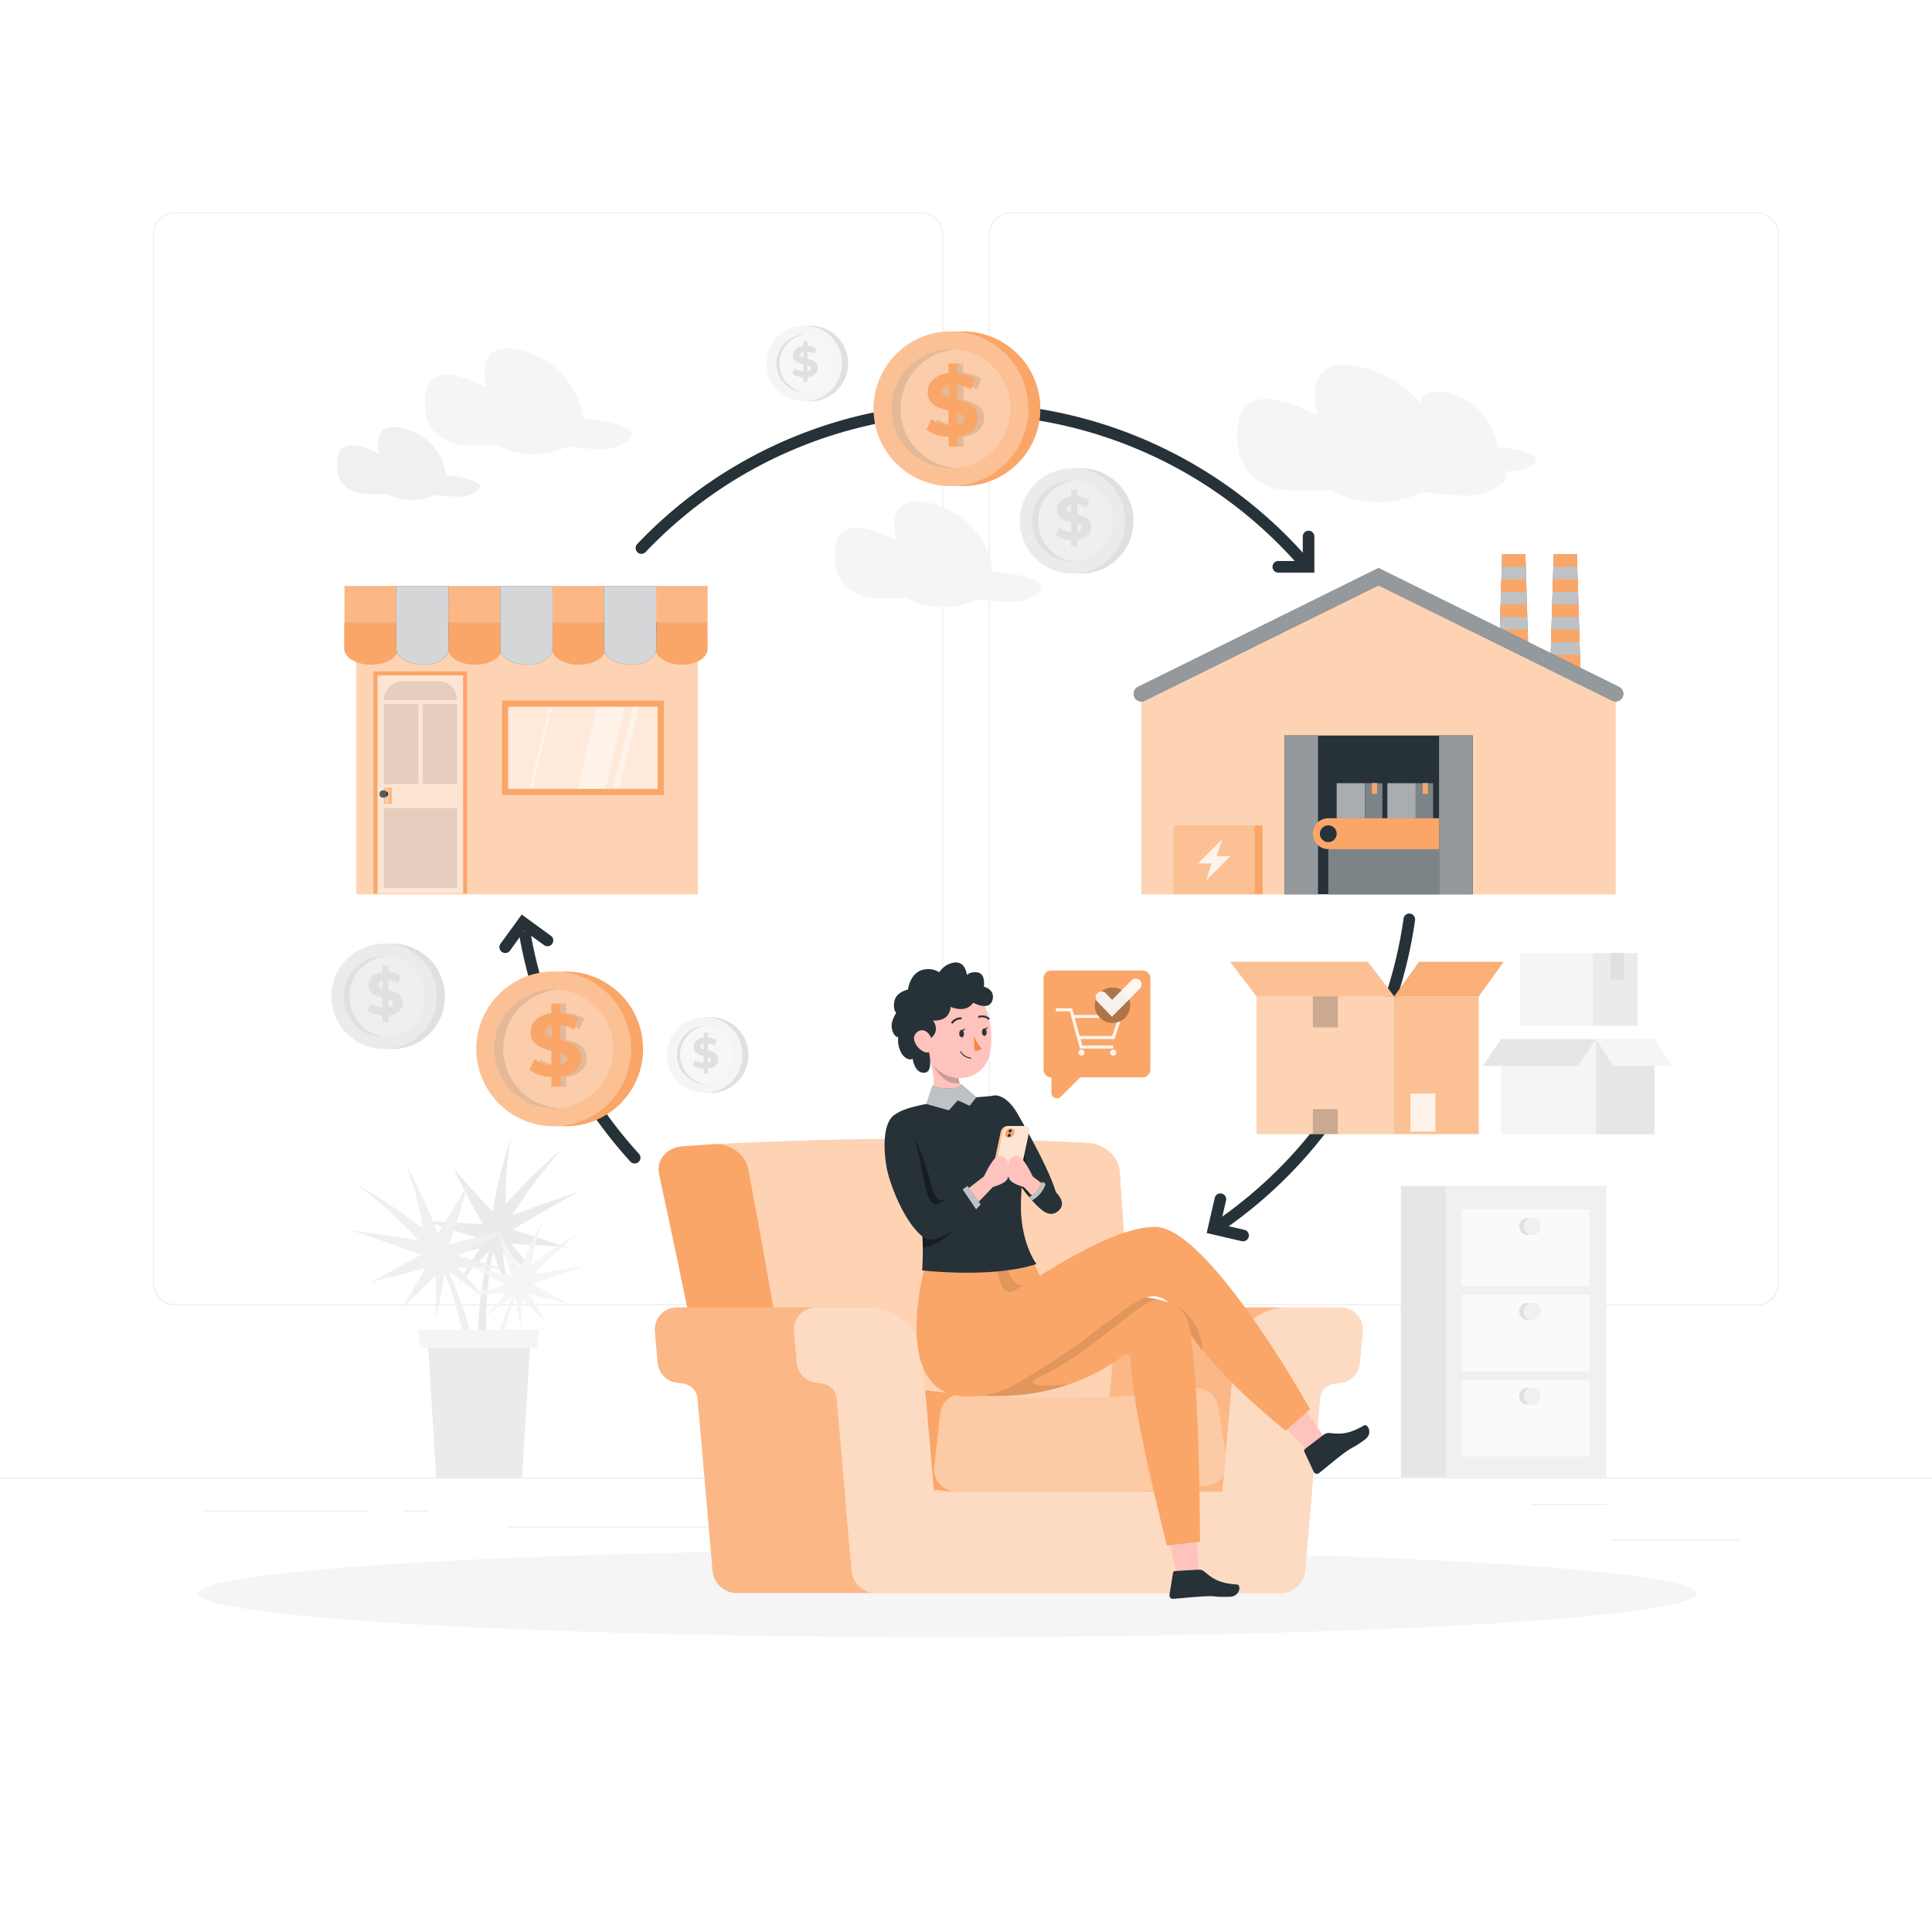 <svg class="animated" id="freepik_stories-dropshipping-model" xmlns="http://www.w3.org/2000/svg" viewBox="0 0 500 500" version="1.1" xmlns:xlink="http://www.w3.org/1999/xlink" xmlns:svgjs="http://svgjs.com/svgjs"><style>svg#freepik_stories-dropshipping-model:not(.animated) .animable {opacity: 0;}svg#freepik_stories-dropshipping-model.animated #freepik--background-complete--inject-2 {animation: 5.6s 1 forwards cubic-bezier(.36,-0.01,.5,1.38) slideLeft;animation-delay: 0s;}svg#freepik_stories-dropshipping-model.animated #freepik--Factory--inject-2 {animation: 3s Infinite  linear floating;animation-delay: 0s;}svg#freepik_stories-dropshipping-model.animated #freepik--Coins--inject-2 {animation: 3s Infinite  linear floating;animation-delay: 0s;}svg#freepik_stories-dropshipping-model.animated #freepik--Graphic--inject-2 {animation: 3s Infinite  linear heartbeat;animation-delay: 0s;}svg#freepik_stories-dropshipping-model.animated #freepik--Store--inject-2 {animation: 3s Infinite  linear floating;animation-delay: 0s;}svg#freepik_stories-dropshipping-model.animated #freepik--Box--inject-2 {animation: 3s Infinite  linear floating;animation-delay: 0s;}            @keyframes slideLeft {                0% {                    opacity: 0;                    transform: translateX(-30px);                }                100% {                    opacity: 1;                    transform: translateX(0);                }            }                    @keyframes floating {                0% {                    opacity: 1;                    transform: translateY(0px);                }                50% {                    transform: translateY(-10px);                }                100% {                    opacity: 1;                    transform: translateY(0px);                }            }                    @keyframes heartbeat {                0% {                    transform: scale(1);                }                10% {                    transform: scale(1.1);                }                30% {                    transform: scale(1);                }                40% {                    transform: scale(1);                }                50% {                    transform: scale(1.1);                }                60% {                    transform: scale(1);                }                100% {                    transform: scale(1);                }            }        </style><g id="freepik--background-complete--inject-2" style="transform-origin: 250px 228.23px 0px;" class="animable"><rect x="416.78" y="398.49" width="33.12" height="0.25" style="fill: rgb(235, 235, 235); transform-origin: 433.34px 398.615px 0px;" id="elbmvb03jpj2t" class="animable"></rect><rect x="322.53" y="401.21" width="8.69" height="0.25" style="fill: rgb(235, 235, 235); transform-origin: 326.875px 401.335px 0px;" id="ell422mh1361l" class="animable"></rect><rect x="396.59" y="389.21" width="19.19" height="0.25" style="fill: rgb(235, 235, 235); transform-origin: 406.185px 389.335px 0px;" id="elwgsmaxvxmzc" class="animable"></rect><rect x="52.46" y="390.89" width="43.19" height="0.25" style="fill: rgb(235, 235, 235); transform-origin: 74.055px 391.015px 0px;" id="ely6ghqgdj21e" class="animable"></rect><rect x="104.56" y="390.89" width="6.33" height="0.25" style="fill: rgb(235, 235, 235); transform-origin: 107.725px 391.015px 0px;" id="eltf2av15nhp" class="animable"></rect><rect x="131.47" y="395.11" width="93.68" height="0.25" style="fill: rgb(235, 235, 235); transform-origin: 178.31px 395.235px 0px;" id="elapsydwfskzb" class="animable"></rect><path d="M238.4,337.8H45.3a5.71,5.71,0,0,1-5.71-5.71V60.66A5.71,5.71,0,0,1,45.3,55H238.4a5.71,5.71,0,0,1,5.71,5.71V332.09A5.71,5.71,0,0,1,238.4,337.8ZM45.3,55.2a5.47,5.47,0,0,0-5.46,5.46V332.09a5.47,5.47,0,0,0,5.46,5.46H238.4a5.47,5.47,0,0,0,5.46-5.46V60.66a5.47,5.47,0,0,0-5.46-5.46Z" style="fill: rgb(235, 235, 235); transform-origin: 141.85px 196.4px 0px;" id="el5q99gg2ks0f" class="animable"></path><path d="M454.7,337.8H261.6a5.71,5.71,0,0,1-5.71-5.71V60.66A5.71,5.71,0,0,1,261.6,55H454.7a5.71,5.71,0,0,1,5.71,5.71V332.09A5.71,5.71,0,0,1,454.7,337.8ZM261.6,55.2a5.47,5.47,0,0,0-5.46,5.46V332.09a5.47,5.47,0,0,0,5.46,5.46H454.7a5.47,5.47,0,0,0,5.46-5.46V60.66a5.47,5.47,0,0,0-5.46-5.46Z" style="fill: rgb(235, 235, 235); transform-origin: 358.15px 196.4px 0px;" id="el30r1hwnarvu" class="animable"></path><rect y="382.4" width="500" height="0.25" style="fill: rgb(235, 235, 235); transform-origin: 250px 382.525px 0px;" id="el6vgi0uoyi76" class="animable"></rect><rect x="393.4" y="246.66" width="18.81" height="18.81" style="fill: rgb(245, 245, 245); transform-origin: 402.805px 256.065px 0px;" id="elbgkvxpjf47e" class="animable"></rect><rect x="412.22" y="246.66" width="11.56" height="18.81" style="fill: rgb(235, 235, 235); transform-origin: 418px 256.065px 0px;" id="elpzeyuhjeuc8" class="animable"></rect><polygon points="416.84 246.66 416.84 253.78 417.14 253.5 417.67 253.84 418.13 253.5 418.72 253.84 419.35 253.5 419.75 253.84 420.21 253.59 420.21 246.66 416.84 246.66" style="fill: rgb(224, 224, 224); transform-origin: 418.525px 250.25px 0px;" id="eloe0tg5alp8l" class="animable"></polygon><g id="ell0t85c5rn4"><polygon points="416.84 246.66 416.84 253.78 417.14 253.5 417.67 253.84 418.13 253.5 418.72 253.84 419.35 253.5 419.75 253.84 420.21 253.59 420.21 246.66 416.84 246.66" style="fill: rgb(224, 224, 224); opacity: 0.7; transform-origin: 418.525px 250.25px 0px;" class="animable" id="elwp3ejmgjao"></polygon></g><rect x="388.45" y="268.94" width="24.61" height="24.61" style="fill: rgb(245, 245, 245); transform-origin: 400.755px 281.245px 0px;" id="el4k0fmexnvti" class="animable"></rect><rect x="413.06" y="268.94" width="15.12" height="24.61" style="fill: rgb(230, 230, 230); transform-origin: 420.62px 281.245px 0px;" id="el2fz8se979kk" class="animable"></rect><polygon points="408.36 275.86 383.75 275.86 388.45 268.94 413.06 268.94 408.36 275.86" style="fill: rgb(230, 230, 230); transform-origin: 398.405px 272.4px 0px;" id="eljfn9xq8i1ta" class="animable"></polygon><polygon points="417.52 275.86 432.63 275.86 428.18 268.94 413.06 268.94 417.52 275.86" style="fill: rgb(245, 245, 245); transform-origin: 422.845px 272.4px 0px;" id="elnm4qvky4zjs" class="animable"></polygon><circle cx="101.52" cy="257.86" r="13.64" style="fill: rgb(224, 224, 224); transform-origin: 101.52px 257.86px 0px;" id="elcalavvdezq" class="animable"></circle><circle cx="99.4" cy="257.86" r="13.64" style="fill: rgb(235, 235, 235); transform-origin: 99.4px 257.86px 0px;" id="elanf7tejkc2p" class="animable"></circle><g id="el408l6137akv"><circle cx="99.4" cy="257.86" r="10.49" style="fill: rgb(255, 255, 255); opacity: 0.2; transform-origin: 99.4px 257.86px 0px; transform: rotate(-45deg);" class="animable" id="elqg9e17jcrc"></circle></g><path d="M90.51,257.86a10.47,10.47,0,0,1,9.69-10.44c-.27,0-.53,0-.8,0a10.49,10.49,0,0,0,0,21c.27,0,.53,0,.8,0A10.48,10.48,0,0,1,90.51,257.86Z" style="fill: rgb(224, 224, 224); transform-origin: 94.55px 257.92px 0px;" id="eljbakupjyxya" class="animable"></path><path d="M103.27,261.66a4.61,4.61,0,0,1-2.7,1.13v1.74H99v-1.7a8.39,8.39,0,0,1-2.2-.4,5.72,5.72,0,0,1-1.68-.84l.86-1.91a5.71,5.71,0,0,0,1.39.74,6.53,6.53,0,0,0,1.63.37v-2.6a11.81,11.81,0,0,1-1.87-.6,3.26,3.26,0,0,1-1.28-.95,2.59,2.59,0,0,1-.51-1.68,3,3,0,0,1,.94-2.22A4.46,4.46,0,0,1,99,251.61v-1.73h1.56v1.7a6.85,6.85,0,0,1,3.17.95l-.78,1.92a6.12,6.12,0,0,0-2.39-.81v2.65a10.83,10.83,0,0,1,1.85.56,3.43,3.43,0,0,1,1.27.95,2.6,2.6,0,0,1,.51,1.67A3,3,0,0,1,103.27,261.66Zm-5.11-6.19a2.4,2.4,0,0,0,.85.43v-2.22a1.71,1.71,0,0,0-.87.45,1,1,0,0,0-.28.71A.77.77,0,0,0,98.16,255.47Zm3.25,4.85a.89.89,0,0,0,.28-.67.81.81,0,0,0-.28-.64,2.62,2.62,0,0,0-.84-.43v2.15A1.58,1.58,0,0,0,101.41,260.32Z" style="fill: rgb(224, 224, 224); transform-origin: 99.656px 257.205px 0px;" id="elrhx5hkva6d" class="animable"></path><circle cx="279.71" cy="134.81" r="13.64" style="fill: rgb(224, 224, 224); transform-origin: 279.71px 134.81px 0px;" id="elkuwpuxsmr5" class="animable"></circle><circle cx="277.58" cy="134.81" r="13.64" style="fill: rgb(235, 235, 235); transform-origin: 277.58px 134.81px 0px;" id="el9of78jd1dvj" class="animable"></circle><g id="elda30oaoo15"><circle cx="277.58" cy="134.81" r="10.49" style="fill: rgb(255, 255, 255); opacity: 0.2; transform-origin: 277.58px 134.81px 0px; transform: rotate(-45deg);" class="animable" id="elyusxyp9s7uf"></circle></g><path d="M268.69,134.81a10.49,10.49,0,0,1,9.69-10.45c-.26,0-.53,0-.8,0a10.49,10.49,0,0,0,0,21c.27,0,.54,0,.8,0A10.47,10.47,0,0,1,268.69,134.81Z" style="fill: rgb(224, 224, 224); transform-origin: 272.73px 134.86px 0px;" id="el4f9t0xhdlfw" class="animable"></path><path d="M281.45,138.6a4.49,4.49,0,0,1-2.7,1.13v1.75H277.2v-1.7a8.32,8.32,0,0,1-2.2-.41,5.67,5.67,0,0,1-1.69-.84l.86-1.9a5.88,5.88,0,0,0,1.39.73,6.52,6.52,0,0,0,1.64.38v-2.61a11.06,11.06,0,0,1-1.88-.59,3.35,3.35,0,0,1-1.27-1,2.53,2.53,0,0,1-.52-1.67,3,3,0,0,1,1-2.23,4.52,4.52,0,0,1,2.72-1.13v-1.73h1.55v1.7a6.93,6.93,0,0,1,3.17.95l-.78,1.92a6.12,6.12,0,0,0-2.39-.81v2.65a11.73,11.73,0,0,1,1.85.57,3.16,3.16,0,0,1,1.27.95,2.55,2.55,0,0,1,.52,1.66A3,3,0,0,1,281.45,138.6Zm-5.11-6.18a2.3,2.3,0,0,0,.86.42v-2.21a1.7,1.7,0,0,0-.88.44,1,1,0,0,0-.28.71A.8.8,0,0,0,276.34,132.42Zm3.26,4.85a1,1,0,0,0,.28-.67.82.82,0,0,0-.29-.64,2.51,2.51,0,0,0-.84-.44v2.15A1.73,1.73,0,0,0,279.6,137.27Z" style="fill: rgb(224, 224, 224); transform-origin: 277.876px 134.13px 0px;" id="elzff7idlu41p" class="animable"></path><circle cx="183.9" cy="273.04" r="9.81" style="fill: rgb(224, 224, 224); transform-origin: 183.9px 273.04px 0px;" id="elt6wlqkttl7" class="animable"></circle><circle cx="182.37" cy="273.04" r="9.81" style="fill: rgb(245, 245, 245); transform-origin: 182.37px 273.04px 0px;" id="elrggay7af329" class="animable"></circle><g id="elxsk9psioww"><circle cx="182.37" cy="273.04" r="7.54" style="fill: rgb(255, 255, 255); opacity: 0.2; transform-origin: 182.37px 273.04px 0px;" class="animable" id="elsp9i4g1m2uo"></circle></g><path d="M176,273a7.55,7.55,0,0,1,7-7.52c-.19,0-.38,0-.58,0a7.55,7.55,0,0,0,0,15.09,5.49,5.49,0,0,0,.58,0A7.54,7.54,0,0,1,176,273Z" style="fill: rgb(224, 224, 224); transform-origin: 179.072px 273.029px 0px;" id="elojgr0fdk5cm" class="animable"></path><path d="M185.16,275.77a3.37,3.37,0,0,1-1.95.81v1.26h-1.12v-1.23a5.89,5.89,0,0,1-1.58-.29,4.14,4.14,0,0,1-1.21-.6l.62-1.37a4.1,4.1,0,0,0,1,.53,4.31,4.31,0,0,0,1.17.26v-1.87a8.16,8.16,0,0,1-1.34-.43,2.24,2.24,0,0,1-.92-.68,1.86,1.86,0,0,1-.37-1.21,2.15,2.15,0,0,1,.68-1.6,3.25,3.25,0,0,1,2-.81v-1.25h1.12v1.23a4.91,4.91,0,0,1,2.28.68l-.56,1.38a4.34,4.34,0,0,0-1.72-.58v1.9a8.16,8.16,0,0,1,1.33.41,2.33,2.33,0,0,1,.92.69,1.86,1.86,0,0,1,.37,1.19A2.17,2.17,0,0,1,185.16,275.77Zm-3.68-4.45a1.65,1.65,0,0,0,.61.3V270a1.17,1.17,0,0,0-.62.32.73.73,0,0,0-.21.51A.55.55,0,0,0,181.48,271.32Zm2.34,3.49a.7.7,0,0,0,.2-.49.57.57,0,0,0-.21-.45,1.66,1.66,0,0,0-.6-.32v1.55A1.24,1.24,0,0,0,183.82,274.81Z" style="fill: rgb(224, 224, 224); transform-origin: 182.591px 272.565px 0px;" id="elyu51upfhksj" class="animable"></path><g id="el5c2a913cn68"><circle cx="209.68" cy="94.06" r="9.81" style="fill: rgb(224, 224, 224); transform-origin: 209.68px 94.06px 0px; transform: rotate(-45deg);" class="animable" id="elf329osz0ayh"></circle></g><g id="el82545rchhk7"><circle cx="208.15" cy="94.06" r="9.81" style="fill: rgb(245, 245, 245); transform-origin: 208.15px 94.06px 0px; transform: rotate(-45deg);" class="animable" id="elzeykep6v99c"></circle></g><g id="eljpect9932e"><circle cx="208.15" cy="94.06" r="7.54" style="fill: rgb(255, 255, 255); opacity: 0.2; transform-origin: 208.15px 94.06px 0px;" class="animable" id="el519304htpde"></circle></g><path d="M201.75,94.06a7.54,7.54,0,0,1,7-7.51,5.44,5.44,0,0,0-.57,0,7.55,7.55,0,0,0,0,15.09c.19,0,.38,0,.57,0A7.56,7.56,0,0,1,201.75,94.06Z" style="fill: rgb(224, 224, 224); transform-origin: 204.827px 94.091px 0px;" id="el2kiuyeqmhny" class="animable"></path><path d="M210.93,96.79a3.22,3.22,0,0,1-1.94.81v1.26h-1.12V97.64a6.31,6.31,0,0,1-1.58-.29,4.14,4.14,0,0,1-1.21-.61l.62-1.37a3.87,3.87,0,0,0,1,.53,4.92,4.92,0,0,0,1.18.27V94.29a7.35,7.35,0,0,1-1.34-.42,2.36,2.36,0,0,1-.92-.69,1.84,1.84,0,0,1-.37-1.21,2.14,2.14,0,0,1,.67-1.59,3.25,3.25,0,0,1,2-.82V88.32H209v1.22a4.91,4.91,0,0,1,2.28.68l-.56,1.38A4.5,4.5,0,0,0,209,91v1.91a7.28,7.28,0,0,1,1.33.41,2.38,2.38,0,0,1,.92.68,1.86,1.86,0,0,1,.37,1.19A2.13,2.13,0,0,1,210.93,96.79Zm-3.68-4.45a2,2,0,0,0,.62.31v-1.6a1.33,1.33,0,0,0-.63.32.76.76,0,0,0-.2.51A.57.57,0,0,0,207.25,92.34Zm2.35,3.49a.66.66,0,0,0,.2-.48.57.57,0,0,0-.21-.46,1.68,1.68,0,0,0-.6-.31v1.54A1.2,1.2,0,0,0,209.6,95.83Z" style="fill: rgb(224, 224, 224); transform-origin: 208.351px 93.59px 0px;" id="elbu4d16d1iv" class="animable"></path><path d="M123.38,320.27,109.7,316l15.27.81c-3.35-5.83-4.84-8.7-7.5-14.28,3.82,4.35,5.81,6.56,10,11a125.22,125.22,0,0,1,4.75-19.08,82.32,82.32,0,0,0-1.3,16.8l.28.06A135.88,135.88,0,0,1,145.9,297a109.15,109.15,0,0,0-13.32,17.53q8.53-3.22,17.19-6.13c-5.78,3.16-11.43,6.42-17.07,9.84l14.14,4.51-14.62-.89c3.08,3.61,4.68,5.43,8,9.08-4.11-2.71-6.14-4.06-10.15-6.76a94.07,94.07,0,0,0,2,11.17c-2-4.56-2.88-6.83-4.42-11.3-2.87,13.73-2.12,27,.65,40.69l-3.44-.62a106.84,106.84,0,0,1,1.61-40.28c-3.46,3.57-5.08,5.38-8.08,9a93.16,93.16,0,0,1,5.81-9.76c-4.93,1.08-7.36,1.63-12.19,2.73C116.44,323.59,118.71,322.47,123.38,320.27Z" style="fill: rgb(235, 235, 235); transform-origin: 129.735px 329.595px 0px;" id="elt3kl4ze0c2g" class="animable"></path><path d="M118.53,325l12.64-6.7L116.32,322c2.2-6.35,3.14-9.45,4.7-15.43-2.94,5-4.48,7.53-7.75,12.71A125.49,125.49,0,0,0,105,301.37a82.52,82.52,0,0,1,4.42,16.26l-.27.1a136.84,136.84,0,0,0-17.13-11.38,110,110,0,0,1,16.35,14.74q-9-1.57-18-2.81c6.27,2,12.43,4.17,18.61,6.48l-13.06,7.07,14.2-3.6c-2.35,4.12-3.58,6.2-6.16,10.41,3.54-3.43,5.28-5.14,8.71-8.53a92.89,92.89,0,0,1,.12,11.34c1.11-4.85,1.55-7.24,2.23-11.93,5.38,13,7.14,26.17,7,40.1l3.26-1.25a107,107,0,0,0-9.1-39.28c4.07,2.87,6,4.35,9.63,7.38a94.12,94.12,0,0,0-7.53-8.5c5,.14,7.54.22,12.48.4C126,327,123.52,326.31,118.53,325Z" style="fill: rgb(240, 240, 240); transform-origin: 110.77px 335.495px 0px;" id="elbbrks7s5xss" class="animable"></path><path d="M130.89,332.53l-9.21-4.88,10.82,2.65c-1.61-4.62-2.29-6.88-3.43-11.24,2.14,3.63,3.27,5.48,5.65,9.26a91.3,91.3,0,0,1,6-13,60.23,60.23,0,0,0-3.22,11.85l.2.08a99.15,99.15,0,0,1,12.49-8.3,80.07,80.07,0,0,0-11.93,10.75q6.56-1.15,13.15-2.05c-4.57,1.48-9.06,3-13.56,4.72l9.51,5.15L137,334.88c1.71,3,2.61,4.52,4.49,7.59-2.57-2.5-3.84-3.75-6.35-6.22a66.87,66.87,0,0,0-.08,8.27c-.81-3.54-1.14-5.28-1.63-8.7-3.92,9.45-5.2,19.08-5.07,29.23l-2.38-.91a77.64,77.64,0,0,1,6.64-28.63c-3,2.09-4.38,3.17-7,5.38a68.65,68.65,0,0,1,5.49-6.2c-3.67.11-5.49.17-9.1.3C125.47,334,127.25,333.48,130.89,332.53Z" style="fill: rgb(245, 245, 245); transform-origin: 136.545px 340.185px 0px;" id="elvj6zmnh920p" class="animable"></path><polygon points="135.1 382.38 112.89 382.38 110.71 346.99 137.28 346.99 135.1 382.38" style="fill: rgb(235, 235, 235); transform-origin: 123.995px 364.685px 0px;" id="el3uocejbci6o" class="animable"></polygon><polygon points="139 348.81 108.77 348.81 108.23 344.1 139.54 344.1 139 348.81" style="fill: rgb(245, 245, 245); transform-origin: 123.885px 346.455px 0px;" id="el3j50n3hayz" class="animable"></polygon><g id="elfvaa1qfb0d7"><rect x="374.28" y="306.93" width="41.46" height="75.35" style="fill: rgb(240, 240, 240); transform-origin: 395.01px 344.605px 0px; transform: rotate(180deg);" class="animable" id="el38bncb0hkgu"></rect></g><g id="elcob0hu15r3"><rect x="362.55" y="306.93" width="11.73" height="75.35" style="fill: rgb(230, 230, 230); transform-origin: 368.415px 344.605px 0px; transform: rotate(180deg);" class="animable" id="eli6jy3tytyu"></rect></g><g id="ela0wwj2ckpj"><rect x="378.27" y="313" width="33.16" height="19.87" style="fill: rgb(250, 250, 250); transform-origin: 394.85px 322.935px 0px; transform: rotate(180deg);" class="animable" id="eluf3ttm9o29"></rect></g><g id="elf853uynyv4"><rect x="378.27" y="335.04" width="33.16" height="19.87" style="fill: rgb(250, 250, 250); transform-origin: 394.85px 344.975px 0px; transform: rotate(180deg);" class="animable" id="elyj1cdh13h4m"></rect></g><g id="elzy9o4y02uhl"><rect x="378.27" y="357.08" width="33.16" height="19.87" style="fill: rgb(250, 250, 250); transform-origin: 394.85px 367.015px 0px; transform: rotate(180deg);" class="animable" id="elqb2bmh0c4xs"></rect></g><path d="M393.17,317.42a2.21,2.21,0,1,0,2.21-2.21A2.21,2.21,0,0,0,393.17,317.42Z" style="fill: rgb(224, 224, 224); transform-origin: 395.38px 317.42px 0px;" id="elft952gcfkgr" class="animable"></path><path d="M394.32,317.42a2.21,2.21,0,1,0,2.21-2.21A2.21,2.21,0,0,0,394.32,317.42Z" style="fill: rgb(240, 240, 240); transform-origin: 396.53px 317.42px 0px;" id="el3kcref9rokt" class="animable"></path><path d="M393.17,339.38a2.21,2.21,0,1,0,2.21-2.21A2.21,2.21,0,0,0,393.17,339.38Z" style="fill: rgb(224, 224, 224); transform-origin: 395.38px 339.38px 0px;" id="elhhe7h9ejr9m" class="animable"></path><path d="M394.32,339.38a2.21,2.21,0,1,0,2.21-2.21A2.21,2.21,0,0,0,394.32,339.38Z" style="fill: rgb(240, 240, 240); transform-origin: 396.53px 339.38px 0px;" id="elh5jh8wt53ah" class="animable"></path><path d="M393.17,361.33a2.21,2.21,0,1,0,2.21-2.21A2.21,2.21,0,0,0,393.17,361.33Z" style="fill: rgb(224, 224, 224); transform-origin: 395.38px 361.33px 0px;" id="elm6qr6xnnu9n" class="animable"></path><path d="M394.32,361.33a2.21,2.21,0,1,0,2.21-2.21A2.21,2.21,0,0,0,394.32,361.33Z" style="fill: rgb(240, 240, 240); transform-origin: 396.53px 361.33px 0px;" id="el1n8vaxtlrxl" class="animable"></path><path d="M159.22,115.77c-2.84,1.16-12.27-.24-12.27-.24l-1,.43a20.16,20.16,0,0,1-17.4-.78h0s-7.75.31-10.26-.2c-3.83-.77-9.54-3.8-8.11-13.36s15.77-1.29,15.77-1.29-4.14-13.45,9.83-9.39a20.79,20.79,0,0,1,15.08,17.34S172.62,110.28,159.22,115.77Z" style="fill: rgb(245, 245, 245); transform-origin: 136.768px 103.871px 0px;" id="el5my0we0q0fu" class="animable"></path><path d="M121.23,128.21c-2,.8-8.49-.16-8.49-.16l-.7.3a13.94,13.94,0,0,1-12-.55h0a49.93,49.93,0,0,1-7.1-.14c-2.65-.53-6.6-2.63-5.61-9.24s10.91-.89,10.91-.89-2.86-9.31,6.8-6.5a14.38,14.38,0,0,1,10.44,12S130.51,124.41,121.23,128.21Z" style="fill: rgb(240, 240, 240); transform-origin: 105.715px 119.975px 0px;" id="elngektneavc" class="animable"></path><path d="M265.27,155.33c-2.84,1.16-12.27-.23-12.27-.23l-1,.43a20.16,20.16,0,0,1-17.4-.79h0s-7.75.31-10.26-.2c-3.83-.77-9.53-3.8-8.11-13.35s15.77-1.3,15.77-1.3-4.14-13.45,9.83-9.38a20.77,20.77,0,0,1,15.08,17.33S278.67,149.84,265.27,155.33Z" style="fill: rgb(245, 245, 245); transform-origin: 242.819px 143.437px 0px;" id="elr09wgxjy8w" class="animable"></path><path d="M387.53,115.69a16.52,16.52,0,0,0-12-13.77c-5.45-1.59-7.43.19-8,2.4a26.83,26.83,0,0,0-13.78-8.94C335.58,90.1,341,107.58,341,107.58s-18.65-10.74-20.5,1.69S326,125.63,331,126.63c3.27.66,13.34.26,13.34.26a26.18,26.18,0,0,0,22.62,1l1.33-.56s12.26,1.82,15.95.31c5.84-2.4,6.54-4.28,4.89-5.72a14.16,14.16,0,0,0,5.05-.3C404.83,117.28,387.53,115.69,387.53,115.69Z" style="fill: rgb(245, 245, 245); transform-origin: 358.926px 112.187px 0px;" id="elfylovx389bj" class="animable"></path></g><g id="freepik--Shadow--inject-2" style="transform-origin: 245.18px 412.39px 0px;" class="animable"><ellipse id="freepik--path--inject-2" cx="245.18" cy="412.39" rx="193.89" ry="11.32" style="fill: rgb(245, 245, 245); transform-origin: 245.18px 412.39px 0px;" class="animable"></ellipse></g><g id="freepik--Arrows--inject-2" style="transform-origin: 247.74px 212.763px 0px;" class="animable"><path d="M337.51,148a114.39,114.39,0,0,0-170.42-5.14,1.5,1.5,0,0,1-2.11.08h0a1.51,1.51,0,0,1-.07-2.14,117.39,117.39,0,0,1,174.89,5.26Z" style="fill: rgb(38, 50, 56); transform-origin: 252.15px 126.139px 0px;" id="elhff0ifi0qq" class="animable"></path><path d="M340.16,148.19h-9.34a1.5,1.5,0,0,1-1.5-1.5h0a1.5,1.5,0,0,1,1.5-1.5h6.34v-6.34a1.5,1.5,0,0,1,1.5-1.5h0a1.51,1.51,0,0,1,1.5,1.5Z" style="fill: rgb(38, 50, 56); transform-origin: 334.74px 142.77px 0px;" id="el5jlqcrprfe9" class="animable"></path><path d="M316,318.73l-1.69-2.48a114.41,114.41,0,0,0,48.93-78.52,1.51,1.51,0,0,1,1.67-1.29h0a1.52,1.52,0,0,1,1.31,1.7A117.44,117.44,0,0,1,316,318.73Z" style="fill: rgb(38, 50, 56); transform-origin: 340.271px 277.58px 0px;" id="elosbamwidk6c" class="animable"></path><path d="M321.37,321.21l-9.09-2.1,2.1-9.1a1.49,1.49,0,0,1,1.79-1.12h0a1.5,1.5,0,0,1,1.13,1.8l-1.43,6.17,6.18,1.42a1.5,1.5,0,0,1,1.12,1.8h0A1.51,1.51,0,0,1,321.37,321.21Z" style="fill: rgb(38, 50, 56); transform-origin: 317.745px 315.049px 0px;" id="elz402stmu1v" class="animable"></path><path d="M163.14,300.62a116.8,116.8,0,0,1-28.89-59.35l2.95-.5a113.75,113.75,0,0,0,28.16,57.83,1.51,1.51,0,0,1-.08,2.11h0A1.51,1.51,0,0,1,163.14,300.62Z" style="fill: rgb(38, 50, 56); transform-origin: 150.001px 270.941px 0px;" id="elu8j66f60pg" class="animable"></path><path d="M129.87,246.34h0a1.51,1.51,0,0,1-.34-2.1l5.49-7.55,7.55,5.49a1.49,1.49,0,0,1,.33,2.09h0a1.49,1.49,0,0,1-2.09.33l-5.13-3.72L132,246A1.5,1.5,0,0,1,129.87,246.34Z" style="fill: rgb(38, 50, 56); transform-origin: 136.218px 241.665px 0px;" id="elq8x0n12y2he" class="animable"></path></g><g id="freepik--Factory--inject-2" style="transform-origin: 356.75px 187.44px 0px;" class="animable"><polygon points="395.76 176.44 387.76 176.44 388.76 143.44 394.76 143.44 395.76 176.44" style="fill: rgb(38, 50, 56); transform-origin: 391.76px 159.94px 0px;" id="el3853evz0wuu" class="animable"></polygon><g id="el8xsv1p2dv8e"><polygon points="395.76 176.44 387.76 176.44 388.76 143.44 394.76 143.44 395.76 176.44" style="fill: rgb(255, 255, 255); opacity: 0.7; transform-origin: 391.76px 159.94px 0px;" class="animable" id="eltdw5cdpvvwp"></polygon></g><polygon points="395.25 159.69 395.16 156.44 388.37 156.44 388.27 159.69 395.25 159.69" style="fill: #FAA668; transform-origin: 391.76px 158.065px 0px;" id="eli06wrgfzzcr" class="animable"></polygon><polygon points="388.47 153.19 395.06 153.19 394.96 149.94 388.56 149.94 388.47 153.19" style="fill: #FAA668; transform-origin: 391.765px 151.565px 0px;" id="elynpshitnhwr" class="animable"></polygon><polygon points="395.45 166.19 395.35 162.94 388.17 162.94 388.07 166.19 395.45 166.19" style="fill: #FAA668; transform-origin: 391.76px 164.565px 0px;" id="elvk50lr9f9le" class="animable"></polygon><polygon points="395.65 172.69 395.55 169.44 387.97 169.44 387.88 172.69 395.65 172.69" style="fill: #FAA668; transform-origin: 391.765px 171.065px 0px;" id="elc72lsxfouas" class="animable"></polygon><polygon points="394.86 146.69 394.76 143.44 388.76 143.44 388.66 146.69 394.86 146.69" style="fill: #FAA668; transform-origin: 391.76px 145.065px 0px;" id="elvu3h9lsdxda" class="animable"></polygon><polygon points="409.1 176.44 401.1 176.44 402.1 143.44 408.1 143.44 409.1 176.44" style="fill: rgb(38, 50, 56); transform-origin: 405.1px 159.94px 0px;" id="eljh3v9an3vwb" class="animable"></polygon><g id="elpdjxue2shmo"><polygon points="409.1 176.44 401.1 176.44 402.1 143.44 408.1 143.44 409.1 176.44" style="fill: rgb(255, 255, 255); opacity: 0.7; transform-origin: 405.1px 159.94px 0px;" class="animable" id="el7ojhlsjq1zt"></polygon></g><polygon points="408.59 159.69 408.49 156.44 401.7 156.44 401.6 159.69 408.59 159.69" style="fill: #FAA668; transform-origin: 405.095px 158.065px 0px;" id="elav2y9shrzc" class="animable"></polygon><polygon points="401.8 153.19 408.39 153.19 408.29 149.94 401.9 149.94 401.8 153.19" style="fill: #FAA668; transform-origin: 405.095px 151.565px 0px;" id="elpovrzbfife" class="animable"></polygon><polygon points="408.78 166.19 408.69 162.94 401.5 162.94 401.41 166.19 408.78 166.19" style="fill: #FAA668; transform-origin: 405.095px 164.565px 0px;" id="el9x5m5vgv11" class="animable"></polygon><polygon points="408.98 172.69 408.88 169.44 401.31 169.44 401.21 172.69 408.98 172.69" style="fill: #FAA668; transform-origin: 405.095px 171.065px 0px;" id="eld1xu5oav16" class="animable"></polygon><polygon points="408.19 146.69 408.1 143.44 402.1 143.44 402 146.69 408.19 146.69" style="fill: #FAA668; transform-origin: 405.095px 145.065px 0px;" id="elkfs99izsxx" class="animable"></polygon><polygon points="295.43 231.44 418.1 231.44 418.1 179.53 356.76 149.27 295.43 179.53 295.43 231.44" style="fill: #FAA668; transform-origin: 356.765px 190.355px 0px;" id="el1nl1cc7yzj" class="animable"></polygon><g id="elwhpqgpnhd3"><polygon points="295.43 231.44 418.1 231.44 418.1 179.53 356.76 149.27 295.43 179.53 295.43 231.44" style="fill: rgb(255, 255, 255); opacity: 0.5; transform-origin: 356.765px 190.355px 0px;" class="animable" id="elfecgo70d16b"></polygon></g><rect x="332.43" y="190.35" width="48.67" height="41.08" style="fill: rgb(38, 50, 56); transform-origin: 356.765px 210.89px 0px;" id="el26fy6yn5vcu" class="animable"></rect><rect x="332.43" y="190.35" width="8.67" height="41.08" style="fill: rgb(38, 50, 56); transform-origin: 336.765px 210.89px 0px;" id="eluqpyrgr38sf" class="animable"></rect><g id="eldnpyzx11gb9"><rect x="332.43" y="190.35" width="8.67" height="41.08" style="fill: rgb(255, 255, 255); opacity: 0.5; transform-origin: 336.765px 210.89px 0px;" class="animable" id="el3zvg5dp5y5x"></rect></g><rect x="345.93" y="202.69" width="7.33" height="9.1" style="fill: rgb(38, 50, 56); transform-origin: 349.595px 207.24px 0px;" id="elgm2qi7qpz7n" class="animable"></rect><g id="elu36sze2iv6"><rect x="345.93" y="202.69" width="7.33" height="9.1" style="fill: rgb(255, 255, 255); opacity: 0.6; transform-origin: 349.595px 207.24px 0px;" class="animable" id="elj2p85k1mp1"></rect></g><rect x="353.26" y="202.69" width="4.5" height="9.1" style="fill: rgb(38, 50, 56); transform-origin: 355.51px 207.24px 0px;" id="eln8iyr5utj7l" class="animable"></rect><g id="el3g3izchu54b"><rect x="353.26" y="202.69" width="4.5" height="9.1" style="fill: rgb(255, 255, 255); opacity: 0.4; transform-origin: 355.51px 207.24px 0px;" class="animable" id="el6pxdwmrwt0v"></rect></g><polygon points="355.06 202.69 355.06 205.46 355.18 205.36 355.38 205.49 355.56 205.36 355.8 205.49 356.04 205.36 356.19 205.49 356.37 205.39 356.37 202.69 355.06 202.69" style="fill: #FAA668; transform-origin: 355.715px 204.09px 0px;" id="el8dnrgcqa10s" class="animable"></polygon><g id="elptki3gkz7e"><polygon points="355.06 202.69 355.06 205.46 355.18 205.36 355.38 205.49 355.56 205.36 355.8 205.49 356.04 205.36 356.19 205.49 356.37 205.39 356.37 202.69 355.06 202.69" style="fill: #FAA668; opacity: 0.7; transform-origin: 355.715px 204.09px 0px;" class="animable" id="ellp5m8twqmx"></polygon></g><rect x="359.05" y="202.69" width="7.33" height="9.1" style="fill: rgb(38, 50, 56); transform-origin: 362.715px 207.24px 0px;" id="elyi7bxe4pua8" class="animable"></rect><g id="elkwwufwcpk6o"><rect x="359.05" y="202.69" width="7.33" height="9.1" style="fill: rgb(255, 255, 255); opacity: 0.6; transform-origin: 362.715px 207.24px 0px;" class="animable" id="el9wtl2xmgmh"></rect></g><rect x="366.39" y="202.69" width="4.5" height="9.1" style="fill: rgb(38, 50, 56); transform-origin: 368.64px 207.24px 0px;" id="elfpcqh04pknp" class="animable"></rect><g id="elamzajmvowv7"><rect x="366.39" y="202.69" width="4.5" height="9.1" style="fill: rgb(255, 255, 255); opacity: 0.4; transform-origin: 368.64px 207.24px 0px;" class="animable" id="elpj11u9lbcij"></rect></g><polygon points="368.19 202.69 368.19 205.46 368.3 205.36 368.51 205.49 368.69 205.36 368.92 205.49 369.17 205.36 369.32 205.49 369.5 205.39 369.5 202.69 368.19 202.69" style="fill: #FAA668; transform-origin: 368.845px 204.09px 0px;" id="elr42nld8ny5" class="animable"></polygon><g id="elsdm58qc4hi"><polygon points="368.19 202.69 368.19 205.46 368.3 205.36 368.51 205.49 368.69 205.36 368.92 205.49 369.17 205.36 369.32 205.49 369.5 205.39 369.5 202.69 368.19 202.69" style="fill: #FAA668; opacity: 0.7; transform-origin: 368.845px 204.09px 0px;" class="animable" id="elu1zoai48uqq"></polygon></g><path d="M417.25,181.35,356.76,151.5l-60.49,29.85a2,2,0,0,1-2.68-.91h0a2,2,0,0,1,.91-2.68L356.76,147,419,177.76a2,2,0,0,1,.91,2.68h0A2,2,0,0,1,417.25,181.35Z" style="fill: rgb(38, 50, 56); transform-origin: 356.75px 164.278px 0px;" id="el89gmvua6tb9" class="animable"></path><g id="el9xwexhgam9d"><g style="opacity: 0.5; transform-origin: 356.75px 164.278px 0px;" class="animable" id="elzqnlmsaecu"><path d="M417.25,181.35,356.76,151.5l-60.49,29.85a2,2,0,0,1-2.68-.91h0a2,2,0,0,1,.91-2.68L356.76,147,419,177.76a2,2,0,0,1,.91,2.68h0A2,2,0,0,1,417.25,181.35Z" style="fill: rgb(255, 255, 255); transform-origin: 356.75px 164.278px 0px;" id="elf65epx2o8t9" class="animable"></path></g></g><rect x="372.43" y="190.35" width="8.67" height="41.08" style="fill: rgb(38, 50, 56); transform-origin: 376.765px 210.89px 0px;" id="el9qzvli7fign" class="animable"></rect><g id="eltrn1v5jh6b"><rect x="372.43" y="190.35" width="8.67" height="41.08" style="fill: rgb(255, 255, 255); opacity: 0.5; transform-origin: 376.765px 210.89px 0px;" class="animable" id="elk4erbm75r0s"></rect></g><rect x="343.76" y="217.94" width="28.67" height="13.5" style="fill: rgb(38, 50, 56); transform-origin: 358.095px 224.69px 0px;" id="el946mqyfn5b" class="animable"></rect><g id="eltvojgcma7x"><rect x="343.76" y="217.94" width="28.67" height="13.5" style="fill: rgb(255, 255, 255); opacity: 0.4; transform-origin: 358.095px 224.69px 0px;" class="animable" id="elylw549bzguf"></rect></g><rect x="321.92" y="213.6" width="4.85" height="17.83" style="fill: #FAA668; transform-origin: 324.345px 222.515px 0px;" id="elsefapw1iae" class="animable"></rect><path d="M343.76,219.76a4,4,0,0,1,0-8h28.67v8Z" style="fill: #FAA668; transform-origin: 356.095px 215.76px 0px;" id="elgbwnn5anj8g" class="animable"></path><path d="M345.93,215.77a2.17,2.17,0,1,1-2.17-2.17A2.17,2.17,0,0,1,345.93,215.77Z" style="fill: rgb(38, 50, 56); transform-origin: 343.76px 215.77px 0px;" id="elrq6pkstdhog" class="animable"></path><rect x="303.76" y="213.6" width="20.93" height="17.83" style="fill: #FAA668; transform-origin: 314.225px 222.515px 0px;" id="elwt232p0fgbj" class="animable"></rect><g id="eln3dkkvhdm2"><rect x="303.76" y="213.6" width="20.93" height="17.83" style="fill: rgb(255, 255, 255); opacity: 0.3; transform-origin: 314.225px 222.515px 0px;" class="animable" id="elbeykqjqd1c8"></rect></g><g id="elj7qajtwxnk9"><polygon points="318.42 221.58 314.89 221.58 316.29 217.21 310.04 223.46 313.57 223.46 312.17 227.83 318.42 221.58" style="fill: rgb(255, 255, 255); opacity: 0.8; transform-origin: 314.23px 222.52px 0px;" class="animable" id="el6jw9t4cuglg"></polygon></g></g><g id="freepik--Coins--inject-2" style="transform-origin: 196.26px 188.613px 0px;" class="animable"><circle cx="146.41" cy="271.45" r="20.02" style="fill: #FAA668; transform-origin: 146.41px 271.45px 0px;" id="elmc95pw43kms" class="animable"></circle><circle cx="143.3" cy="271.45" r="20.02" style="fill: #FAA668; transform-origin: 143.3px 271.45px 0px;" id="el6kpcuchdqcu" class="animable"></circle><g id="el3vxdqywo9bv"><circle cx="143.3" cy="271.45" r="20.02" style="fill: rgb(255, 255, 255); opacity: 0.3; transform-origin: 143.3px 271.45px 0px;" class="animable" id="elzszrfkmrd4p"></circle></g><g id="elpgiszk37nic"><circle cx="143.3" cy="271.45" r="15.39" style="fill: rgb(255, 255, 255); opacity: 0.2; transform-origin: 143.3px 271.45px 0px;" class="animable" id="elrj3kx83e38b"></circle></g><g id="elnp7iw95pad"><path d="M130.24,271.45a15.38,15.38,0,0,1,14.22-15.33c-.38,0-.77-.06-1.16-.06a15.39,15.39,0,1,0,0,30.78c.39,0,.78,0,1.16-.06A15.37,15.37,0,0,1,130.24,271.45Z" style="opacity: 0.1; transform-origin: 136.182px 271.45px 0px;" class="animable" id="elelslzjk763n"></path></g><g id="eld4bzxekp6pr"><g style="opacity: 0.1; transform-origin: 145.192px 270.47px 0px;" class="animable" id="elo30d65a21v"><path d="M150.53,277a6.7,6.7,0,0,1-4,1.66v2.56h-2.29v-2.49a12.16,12.16,0,0,1-3.22-.6,8,8,0,0,1-2.47-1.23l1.25-2.79a8.53,8.53,0,0,0,2,1.07,9.5,9.5,0,0,0,2.4.55v-3.82a17.13,17.13,0,0,1-2.74-.87,4.79,4.79,0,0,1-1.88-1.41,3.76,3.76,0,0,1-.75-2.46,4.43,4.43,0,0,1,1.38-3.26,6.55,6.55,0,0,1,4-1.65v-2.54h2.29v2.49a10,10,0,0,1,4.64,1.4l-1.14,2.81a9.05,9.05,0,0,0-3.5-1.19v3.89a16.3,16.3,0,0,1,2.71.83,4.78,4.78,0,0,1,1.86,1.4,3.71,3.71,0,0,1,.76,2.44A4.33,4.33,0,0,1,150.53,277ZM143,268a3.69,3.69,0,0,0,1.26.62v-3.25A2.45,2.45,0,0,0,143,266a1.5,1.5,0,0,0-.41,1A1.18,1.18,0,0,0,143,268Zm4.78,7.11a1.32,1.32,0,0,0,.42-1,1.18,1.18,0,0,0-.43-.94,3.73,3.73,0,0,0-1.22-.64v3.16A2.37,2.37,0,0,0,147.8,275.06Z" id="eledefgyrkj9" style="transform-origin: 145.192px 270.47px 0px;" class="animable"></path></g></g><path d="M149,277a6.67,6.67,0,0,1-4,1.66v2.56h-2.29v-2.49a12.23,12.23,0,0,1-3.22-.6,8.13,8.13,0,0,1-2.47-1.23l1.26-2.79a8.27,8.27,0,0,0,2,1.07,9.5,9.5,0,0,0,2.4.55v-3.82a17.47,17.47,0,0,1-2.74-.87,4.87,4.87,0,0,1-1.88-1.41,3.76,3.76,0,0,1-.75-2.46,4.43,4.43,0,0,1,1.38-3.26,6.57,6.57,0,0,1,4-1.65v-2.54H145v2.49a10,10,0,0,1,4.65,1.4l-1.15,2.81a9.05,9.05,0,0,0-3.5-1.19v3.89a16.3,16.3,0,0,1,2.71.83,4.88,4.88,0,0,1,1.87,1.4,3.76,3.76,0,0,1,.75,2.44A4.3,4.3,0,0,1,149,277Zm-7.5-9.07a3.73,3.73,0,0,0,1.25.62v-3.25a2.49,2.49,0,0,0-1.28.65,1.5,1.5,0,0,0-.41,1A1.19,1.19,0,0,0,141.47,268Zm4.78,7.11a1.34,1.34,0,0,0,.41-1,1.2,1.2,0,0,0-.42-.94,3.79,3.79,0,0,0-1.23-.64v3.16A2.45,2.45,0,0,0,146.25,275.06Z" style="fill: #FAA668; transform-origin: 143.677px 270.47px 0px;" id="elrhsfrz8t05g" class="animable"></path><g id="elhz783c1whuu"><circle cx="249.22" cy="105.78" r="20.02" style="fill: #FAA668; transform-origin: 249.22px 105.78px 0px; transform: rotate(-45deg);" class="animable" id="el1abb8qafhc8"></circle></g><g id="elvy5diz8vcv"><circle cx="246.1" cy="105.78" r="20.02" style="fill: #FAA668; transform-origin: 246.1px 105.78px 0px; transform: rotate(-76.72deg);" class="animable" id="eljwyhn1chon"></circle></g><g id="eltcn82w37xw9"><circle cx="246.1" cy="105.78" r="20.02" style="fill: rgb(255, 255, 255); opacity: 0.3; transform-origin: 246.1px 105.78px 0px; transform: rotate(-76.72deg);" class="animable" id="elabbspcpomqg"></circle></g><g id="elt7f95kv3aae"><circle cx="246.1" cy="105.78" r="15.39" style="fill: rgb(255, 255, 255); opacity: 0.2; transform-origin: 246.1px 105.78px 0px;" class="animable" id="elxr6zoju5evl"></circle></g><g id="elup0m4dzre5"><path d="M233.05,105.78a15.38,15.38,0,0,1,14.22-15.33c-.39,0-.77-.06-1.17-.06a15.39,15.39,0,1,0,0,30.78c.4,0,.78,0,1.17-.06A15.38,15.38,0,0,1,233.05,105.78Z" style="opacity: 0.1; transform-origin: 238.987px 105.78px 0px;" class="animable" id="ela3ta0oph95r"></path></g><g id="elc045cfxkr8o"><g style="opacity: 0.1; transform-origin: 248.017px 104.815px 0px;" class="animable" id="elci0nqszexgh"><path d="M253.33,111.34a6.58,6.58,0,0,1-4,1.66v2.57h-2.29v-2.5a12.64,12.64,0,0,1-3.23-.59,8.25,8.25,0,0,1-2.47-1.24l1.26-2.79a8.2,8.2,0,0,0,2,1.08,8.9,8.9,0,0,0,2.4.54v-3.82a16.61,16.61,0,0,1-2.75-.87,4.74,4.74,0,0,1-1.87-1.4,3.75,3.75,0,0,1-.76-2.46,4.39,4.39,0,0,1,1.39-3.26,6.55,6.55,0,0,1,4-1.66V94.06h2.29v2.49A10.12,10.12,0,0,1,254,98l-1.14,2.81a9.28,9.28,0,0,0-3.5-1.19v3.89a17.57,17.57,0,0,1,2.71.84,4.75,4.75,0,0,1,1.86,1.39,3.77,3.77,0,0,1,.76,2.44A4.31,4.31,0,0,1,253.33,111.34Zm-7.5-9.07a3.52,3.52,0,0,0,1.26.62V99.64a2.53,2.53,0,0,0-1.28.65,1.48,1.48,0,0,0-.41,1A1.15,1.15,0,0,0,245.83,102.27Zm4.78,7.12a1.33,1.33,0,0,0,.41-1,1.17,1.17,0,0,0-.42-.93,3.55,3.55,0,0,0-1.22-.64V110A2.44,2.44,0,0,0,250.61,109.39Z" id="el5ze5w499ivg" style="transform-origin: 248.017px 104.815px 0px;" class="animable"></path></g></g><path d="M251.78,111.34a6.63,6.63,0,0,1-4,1.66v2.57h-2.29v-2.5a12.72,12.72,0,0,1-3.23-.59,8.25,8.25,0,0,1-2.47-1.24l1.26-2.79a8.2,8.2,0,0,0,2,1.08,9.07,9.07,0,0,0,2.4.54v-3.82a16.61,16.61,0,0,1-2.75-.87,4.81,4.81,0,0,1-1.87-1.4,3.8,3.8,0,0,1-.76-2.46,4.42,4.42,0,0,1,1.39-3.26,6.55,6.55,0,0,1,4-1.66V94.06h2.29v2.49a10.12,10.12,0,0,1,4.64,1.4l-1.14,2.81a9.28,9.28,0,0,0-3.5-1.19v3.89a17.23,17.23,0,0,1,2.71.84,4.75,4.75,0,0,1,1.86,1.39,3.71,3.71,0,0,1,.76,2.44A4.33,4.33,0,0,1,251.78,111.34Zm-7.51-9.07a3.52,3.52,0,0,0,1.26.62V99.64a2.53,2.53,0,0,0-1.28.65,1.48,1.48,0,0,0-.41,1A1.15,1.15,0,0,0,244.27,102.27Zm4.78,7.12a1.34,1.34,0,0,0,.42-1,1.18,1.18,0,0,0-.43-.93,3.55,3.55,0,0,0-1.22-.64V110A2.44,2.44,0,0,0,249.05,109.39Z" style="fill: #FAA668; transform-origin: 246.437px 104.815px 0px;" id="elfnt77wsh94c" class="animable"></path></g><g id="freepik--Graphic--inject-2" style="transform-origin: 283.89px 267.704px 0px;" class="animable animator-active"><path d="M295.67,251.17H272.11a2,2,0,0,0-2.05,2.05v23.55a2.05,2.05,0,0,0,2.05,2.06h0v4a1.43,1.43,0,0,0,2.43,1l5-5h16.13a2.05,2.05,0,0,0,2.05-2.06V253.22A2,2,0,0,0,295.67,251.17Z" style="fill: #FAA668; transform-origin: 283.89px 267.704px 0px;" id="eljmn9puq5pxs" class="animable"></path><g id="eln7w82va7x0q"><g style="opacity: 0.9; transform-origin: 281.865px 267.065px 0px;" class="animable" id="el6oy2mycm5bn"><path d="M290.48,262.68H277.93l-.47-1.74h-4.21v.78h3.61l2.61,9.64h8.64v-.78h-8l-.46-1.69h8.78Zm-11.08,5.43-1.26-4.65h11.25l-1.56,4.65Z" style="fill: rgb(255, 255, 255); transform-origin: 281.865px 266.15px 0px;" id="el4ise6r8gd3" class="animable"></path><circle cx="279.9" cy="272.41" r="0.78" style="fill: rgb(255, 255, 255); transform-origin: 279.9px 272.41px 0px;" id="ellafctwcna1" class="animable"></circle><path d="M288.89,272.41a.78.78,0,1,1-.78-.78A.78.78,0,0,1,288.89,272.41Z" style="fill: rgb(255, 255, 255); transform-origin: 288.11px 272.41px 0px;" id="elo136aclp4b" class="animable"></path></g></g><circle cx="287.91" cy="260.16" r="4.59" style="fill: #FAA668; transform-origin: 287.91px 260.16px 0px;" id="elogmx9z65xid" class="animable"></circle><g id="eltkh6opam5a9"><circle cx="287.91" cy="260.16" r="4.59" style="opacity: 0.3; transform-origin: 287.91px 260.16px 0px;" class="animable" id="el92tpx4k5rue"></circle></g><g id="elr4hr57bnbcg"><g style="opacity: 0.9; transform-origin: 289.495px 258.194px 0px;" class="animable" id="eluqzy4bdz5i"><path d="M287.77,263.13,284,259.22a1.54,1.54,0,0,1,0-2.17h0a1.53,1.53,0,0,1,2.17,0l1.65,1.71,5-5.05a1.53,1.53,0,0,1,2.17,0h0a1.53,1.53,0,0,1,0,2.16Z" style="fill: rgb(255, 255, 255); transform-origin: 289.495px 258.194px 0px;" id="elhe0vit35x7u" class="animable"></path></g></g></g><g id="freepik--Store--inject-2" style="transform-origin: 136.1px 191.54px 0px;" class="animable"><rect x="92.21" y="159.65" width="88.34" height="71.79" style="fill: #FAA668; transform-origin: 136.38px 195.545px 0px;" id="elukrwzip8dd" class="animable"></rect><g id="elkx2nr732ke"><rect x="92.21" y="159.65" width="88.34" height="71.79" style="fill: rgb(255, 255, 255); opacity: 0.5; transform-origin: 136.38px 195.545px 0px;" class="animable" id="elxr3zrka2v2g"></rect></g><rect x="89.16" y="151.64" width="13.49" height="9.56" style="fill: #FAA668; transform-origin: 95.905px 156.42px 0px;" id="el2jjv7jn3ane" class="animable"></rect><rect x="115.98" y="151.64" width="13.49" height="9.56" style="fill: #FAA668; transform-origin: 122.725px 156.42px 0px;" id="elnlcgc09jgyp" class="animable"></rect><rect x="142.81" y="151.64" width="13.49" height="9.56" style="fill: #FAA668; transform-origin: 149.555px 156.42px 0px;" id="elnxf5zjzowea" class="animable"></rect><rect x="169.64" y="151.64" width="13.49" height="9.56" style="fill: #FAA668; transform-origin: 176.385px 156.42px 0px;" id="el4mbk4fk3hqe" class="animable"></rect><g id="elkr57g3ne6d"><g style="opacity: 0.2; transform-origin: 136.145px 156.42px 0px;" class="animable" id="el9fqom5rrunb"><rect x="89.16" y="151.64" width="13.49" height="9.56" style="fill: rgb(255, 255, 255); transform-origin: 95.905px 156.42px 0px;" id="elgzpk6ztq8l7" class="animable"></rect><rect x="115.98" y="151.64" width="13.49" height="9.56" style="fill: rgb(255, 255, 255); transform-origin: 122.725px 156.42px 0px;" id="el9m74bjv4pgp" class="animable"></rect><rect x="142.81" y="151.64" width="13.49" height="9.56" style="fill: rgb(255, 255, 255); transform-origin: 149.555px 156.42px 0px;" id="el3ab22kavxng" class="animable"></rect><rect x="169.64" y="151.64" width="13.49" height="9.56" style="fill: rgb(255, 255, 255); transform-origin: 176.385px 156.42px 0px;" id="ele5td7hhwhv" class="animable"></rect></g></g><path d="M103.06,167.81c0,2.33-3.11,4.22-7,4.22s-7-1.89-7-4.22V161.1h13.49Z" style="fill: #FAA668; transform-origin: 96.06px 166.565px 0px;" id="el3n2bmgl4yuf" class="animable"></path><path d="M129.91,167.81c0,2.33-3.11,4.22-7,4.22s-6.95-1.89-6.95-4.22V161.1h13.5Z" style="fill: #FAA668; transform-origin: 122.935px 166.565px 0px;" id="elout6rgg1bpf" class="animable"></path><path d="M156.76,167.81c0,2.33-3.11,4.22-6.95,4.22s-6.95-1.89-6.95-4.22V161.1h13.5Z" style="fill: #FAA668; transform-origin: 149.81px 166.565px 0px;" id="elxsmdzh2kokg" class="animable"></path><path d="M183.14,167.81c0,2.33-2.71,4.22-6.55,4.22s-7-1.89-7-4.22V161.1h13.5Z" style="fill: #FAA668; transform-origin: 176.365px 166.565px 0px;" id="ele2efou3omow" class="animable"></path><path d="M116.06,161.1v-9.46H102.57v9.55h0v6.62c0,2.33,3.11,4.22,7,4.22s6.55-1.89,6.55-4.22V161.1Z" style="fill: rgb(38, 50, 56); transform-origin: 109.345px 161.835px 0px;" id="elc09f64r9wti" class="animable"></path><g id="el67o71ep0nj5"><path d="M116.06,151.64H102.57v16.17c0,2.33,3.11,4.22,7,4.22s6.55-1.89,6.55-4.22Z" style="fill: rgb(255, 255, 255); opacity: 0.8; transform-origin: 109.345px 161.835px 0px;" class="animable" id="elc4rcdb4w9j7"></path></g><path d="M143,161.1v-9.46H129.48v9.55h0v6.62c0,2.33,3.11,4.22,6.95,4.22s6.55-1.89,6.55-4.22V161.1Z" style="fill: rgb(38, 50, 56); transform-origin: 136.24px 161.835px 0px;" id="elde32c79o6z6" class="animable"></path><g id="elzu3qljc71p"><path d="M143,151.64H129.48v16.17c0,2.33,3.11,4.22,6.95,4.22s6.55-1.89,6.55-4.22Z" style="fill: rgb(255, 255, 255); opacity: 0.8; transform-origin: 136.24px 161.835px 0px;" class="animable" id="el3phse3smgvm"></path></g><path d="M169.8,161.1v-9.46H156.31v9.55h0v6.62c0,2.33,3.11,4.22,7,4.22s6.55-1.89,6.55-4.22V161.1Z" style="fill: rgb(38, 50, 56); transform-origin: 163.085px 161.835px 0px;" id="elbnqib5m726" class="animable"></path><g id="elem5np8e9pb"><path d="M169.8,151.64H156.31v16.17c0,2.33,3.11,4.22,7,4.22s6.55-1.89,6.55-4.22Z" style="fill: rgb(255, 255, 255); opacity: 0.8; transform-origin: 163.085px 161.835px 0px;" class="animable" id="el80n2m94rib8"></path></g><g id="elt1rx0d08mya"><rect x="130.71" y="182.11" width="40.29" height="22.86" style="fill: rgb(255, 255, 255); opacity: 0.5; transform-origin: 150.855px 193.54px 0px;" class="animable" id="elf88q35e023"></rect></g><g id="elen87duc6fmu"><polygon points="156.51 204.95 149.22 204.95 154.69 182.34 161.99 182.34 156.51 204.95" style="fill: rgb(255, 255, 255); opacity: 0.4; transform-origin: 155.605px 193.645px 0px;" class="animable" id="elp9e4qchqwy9"></polygon></g><g id="el01qii4qddhbn"><polygon points="160.05 204.95 158.43 204.95 163.91 182.34 165.52 182.34 160.05 204.95" style="fill: rgb(255, 255, 255); opacity: 0.4; transform-origin: 161.975px 193.645px 0px;" class="animable" id="eluza8aufkxi"></polygon></g><g id="elzta0klbbw7"><polygon points="137.58 204.95 136.76 204.95 142.24 182.34 143.06 182.34 137.58 204.95" style="fill: rgb(255, 255, 255); opacity: 0.4; transform-origin: 139.91px 193.645px 0px;" class="animable" id="elflfy9b11js7"></polygon></g><path d="M171.8,205.77H129.91V181.31H171.8Zm-40.29-1.6H170.2V182.91H131.51Z" style="fill: #FAA668; transform-origin: 150.855px 193.54px 0px;" id="el70fq6k8tqhv" class="animable"></path><rect x="96.67" y="173.75" width="24.22" height="57.49" style="fill: #FAA668; transform-origin: 108.78px 202.495px 0px;" id="el7xcobx14him" class="animable"></rect><g id="elyrpxafpj6sc"><rect x="97.7" y="174.79" width="22.16" height="56.44" style="fill: rgb(255, 255, 255); opacity: 0.7; transform-origin: 108.78px 203.01px 0px;" class="animable" id="els242chxu8op"></rect></g><g id="eltxkafcrd1ma"><rect x="99.38" y="182.24" width="8.88" height="20.67" style="opacity: 0.1; transform-origin: 103.82px 192.575px 0px;" class="animable" id="eli2npwd3g01"></rect></g><g id="elxmue8s1od2"><rect x="109.42" y="182.24" width="8.88" height="20.67" style="opacity: 0.1; transform-origin: 113.86px 192.575px 0px;" class="animable" id="eljmdrf0wu3r9"></rect></g><g id="elr0ra63ywhbs"><rect x="99.38" y="209.16" width="18.92" height="20.67" style="opacity: 0.1; transform-origin: 108.84px 219.495px 0px;" class="animable" id="elzam7q2ylh3q"></rect></g><g id="elqa1z90qqz0g"><path d="M118.31,181.17H99.38a4.88,4.88,0,0,1,4.88-4.88h9.17a4.88,4.88,0,0,1,4.88,4.88Z" style="opacity: 0.1; transform-origin: 108.845px 178.73px 0px;" class="animable" id="eldasuu45lh2"></path></g><rect x="99.38" y="203.84" width="1.62" height="4.21" style="fill: #FAA668; transform-origin: 100.19px 205.945px 0px;" id="elatfr5a50is7" class="animable"></rect><g id="el6jimlt4auil"><rect x="99.38" y="203.84" width="1.62" height="4.21" style="fill: rgb(255, 255, 255); opacity: 0.3; transform-origin: 100.19px 205.945px 0px;" class="animable" id="elaeyneyiabx"></rect></g><g id="ele3yaypuxsva"><rect x="101" y="203.84" width="0.32" height="4.21" style="fill: #FAA668; transform-origin: 101.16px 205.945px 0px; transform: rotate(180deg);" class="animable" id="elme5un3zc2"></rect></g><path d="M100.46,205.49a.68.68,0,1,1-.68-.68A.68.68,0,0,1,100.46,205.49Z" style="fill: rgb(38, 50, 56); transform-origin: 99.78px 205.49px 0px;" id="elffiaps0kntu" class="animable"></path><g id="ele9pj7wm68sv"><rect x="99.98" y="206.67" width="0.35" height="0.85" style="fill: rgb(255, 255, 255); opacity: 0.5; transform-origin: 100.155px 207.095px 0px;" class="animable" id="elz9t904e5ws"></rect></g><circle cx="99.18" cy="205.49" r="0.95" style="fill: rgb(38, 50, 56); transform-origin: 99.18px 205.49px 0px;" id="el2l6dm8v8oua" class="animable"></circle><g id="elbjg3enkqj7h"><circle cx="99.18" cy="205.49" r="0.95" style="fill: rgb(255, 255, 255); opacity: 0.2; transform-origin: 99.18px 205.49px 0px;" class="animable" id="el3q3tdde3ped"></circle></g></g><g id="freepik--Box--inject-2" style="transform-origin: 353.76px 271.205px 0px;" class="animable"><polygon points="354.01 248.92 318.38 248.92 325.19 257.86 360.81 257.86 354.01 248.92" style="fill: #FAA668; transform-origin: 339.595px 253.39px 0px;" id="elwz6tjoys3rs" class="animable"></polygon><g id="elojzzc5oh0fe"><polygon points="354.01 248.92 318.38 248.92 325.19 257.86 360.81 257.86 354.01 248.92" style="fill: rgb(255, 255, 255); opacity: 0.3; transform-origin: 339.595px 253.39px 0px;" class="animable" id="elneroqjgw36"></polygon></g><polygon points="367.26 248.92 389.14 248.92 382.7 257.86 360.81 257.86 367.26 248.92" style="fill: #FAA668; transform-origin: 374.975px 253.39px 0px;" id="elr0orr1vu5rj" class="animable"></polygon><g id="elq594fz29hj"><polygon points="367.26 248.92 389.14 248.92 382.7 257.86 360.81 257.86 367.26 248.92" style="fill: rgb(255, 255, 255); opacity: 0.1; transform-origin: 374.975px 253.39px 0px;" class="animable" id="elrm81n5szk6"></polygon></g><rect x="325.19" y="257.86" width="35.63" height="35.63" style="fill: #FAA668; transform-origin: 343.005px 275.675px 0px;" id="elraqceebla2" class="animable"></rect><g id="el2yfsha3qfk7"><rect x="325.19" y="257.86" width="35.63" height="35.63" style="fill: rgb(255, 255, 255); opacity: 0.5; transform-origin: 343.005px 275.675px 0px;" class="animable" id="eljuqjmcd4vzm"></rect></g><g id="elm934gt60pk"><rect x="339.77" y="257.86" width="6.45" height="8.02" style="opacity: 0.2; transform-origin: 342.995px 261.87px 0px;" class="animable" id="el2y1e3pke3pm"></rect></g><g id="el1fhmhigjnhq"><rect x="339.77" y="287.05" width="6.45" height="6.44" style="opacity: 0.2; transform-origin: 342.995px 290.27px 0px;" class="animable" id="el4ga00qgn2ik"></rect></g><rect x="360.81" y="257.86" width="21.88" height="35.63" style="fill: #FAA668; transform-origin: 371.75px 275.675px 0px;" id="elyp2l1t53st9" class="animable"></rect><g id="elsvkwfwl4hl"><rect x="360.81" y="257.86" width="21.88" height="35.63" style="fill: rgb(255, 255, 255); opacity: 0.3; transform-origin: 371.75px 275.675px 0px;" class="animable" id="elj2ril88om5"></rect></g><g id="el2ejpqi91x1b"><rect x="365.03" y="283.01" width="6.45" height="9.83" style="fill: rgb(255, 255, 255); opacity: 0.8; transform-origin: 368.255px 287.925px 0px; transform: rotate(90deg);" class="animable" id="el3aoh62xyczu"></rect></g></g><g id="freepik--Character--inject-2" style="transform-origin: 261.922px 331.432px 0px;" class="animable"><path d="M274.32,390.58c8.24.42,12.36.68,20.59,1.33q-2-44.46-5.17-88.84c-.28-3.76-3.92-7-8.12-7.25l-8-.4c-31.19-1.16-62.24-.82-93.4,1q10.45,46.88,19.47,94C224.64,389.48,249.4,389.51,274.32,390.58Z" style="fill: #FAA668; transform-origin: 237.565px 343.328px 0px;" id="elv7b34a8s6n" class="animable"></path><g id="elxu1d0sowpq"><path d="M274.32,390.58c8.24.42,12.36.68,20.59,1.33q-2-44.46-5.17-88.84c-.28-3.76-3.92-7-8.12-7.25l-8-.4c-31.19-1.16-62.24-.82-93.4,1q10.45,46.88,19.47,94C224.64,389.48,249.4,389.51,274.32,390.58Z" style="fill: rgb(255, 255, 255); opacity: 0.5; transform-origin: 237.565px 343.328px 0px;" class="animable" id="el40bijpt2lnu"></path></g><path d="M208.91,390.1c-8.24.3-12.36.51-20.6,1q-8.34-43.72-17.74-87.21c-.81-3.68,1.94-6.94,6.15-7.24,3.18-.22,4.78-.33,8-.52,4.21-.26,8.2,2.57,8.9,6.27Q201.8,346.18,208.91,390.1Z" style="fill: #FAA668; transform-origin: 189.669px 343.607px 0px;" id="elbpf3ndmupgi" class="animable"></path><path d="M220.4,406.53l-3.9-44.62a4.26,4.26,0,0,0-3.7-3.84l-1.61-.21a5.71,5.71,0,0,1-5-5.16l-.71-8.13a5.71,5.71,0,0,1,5.69-6.21h-36a5.71,5.71,0,0,0-5.68,6.21l.71,8.13a5.71,5.71,0,0,0,5,5.16l1.61.21a4.26,4.26,0,0,1,3.7,3.84l3.9,44.62a6.29,6.29,0,0,0,6.27,5.74h36A6.3,6.3,0,0,1,220.4,406.53Z" style="fill: #FAA668; transform-origin: 198.074px 375.315px 0px;" id="elcthwlafzfeh" class="animable"></path><g id="elr3dh261x2j"><g style="opacity: 0.2; transform-origin: 198.074px 375.315px 0px;" class="animable" id="elhnxt7efqfk8"><path d="M220.4,406.53l-3.9-44.62a4.26,4.26,0,0,0-3.7-3.84l-1.61-.21a5.71,5.71,0,0,1-5-5.16l-.71-8.13a5.71,5.71,0,0,1,5.69-6.21h-36a5.71,5.71,0,0,0-5.68,6.21l.71,8.13a5.71,5.71,0,0,0,5,5.16l1.61.21a4.26,4.26,0,0,1,3.7,3.84l3.9,44.62a6.29,6.29,0,0,0,6.27,5.74h36A6.3,6.3,0,0,1,220.4,406.53Z" style="fill: rgb(255, 255, 255); transform-origin: 198.074px 375.315px 0px;" id="eldf04pkflsk" class="animable"></path></g></g><path d="M319.48,350.75A13.57,13.57,0,0,1,333,338.36H301.65a13.58,13.58,0,0,0-13.52,12.39L285,386.11h31.34Z" style="fill: #FAA668; transform-origin: 309px 362.235px 0px;" id="el7zg7whxoe8o" class="animable"></path><g id="elbvoyp2w9pw5"><path d="M319.48,350.75A13.57,13.57,0,0,1,333,338.36H301.65a13.58,13.58,0,0,0-13.52,12.39L285,386.11h31.34Z" style="fill: rgb(255, 255, 255); opacity: 0.2; transform-origin: 309px 362.235px 0px;" class="animable" id="elcbe9roeltfi"></path></g><path d="M312.49,384.46A353.37,353.37,0,0,1,247.13,386a5.66,5.66,0,0,1-5.38-6c.63-5.73.94-8.59,1.57-14.32a5.55,5.55,0,0,1,6-4.88,259.75,259.75,0,0,0,59.7-1.44,5.56,5.56,0,0,1,6.27,4.58l2.25,14.23A5.65,5.65,0,0,1,312.49,384.46Z" style="fill: #FAA668; transform-origin: 279.66px 373.073px 0px;" id="elbnsk9w8ulg" class="animable"></path><path d="M248.93,360.8c-5-.45-7.43-.73-12.36-1.41a5.56,5.56,0,0,0-6.28,4.58L228,378.2a5.65,5.65,0,0,0,5.08,6.26c5.41.74,8.11,1.05,13.54,1.54C247.57,375.92,248,370.88,248.93,360.8Z" style="fill: #FAA668; transform-origin: 238.447px 372.666px 0px;" id="el4ftbn4972fe" class="animable"></path><g id="el1xa761142r3i"><g style="opacity: 0.4; transform-origin: 279.66px 373.073px 0px;" class="animable" id="elx6ltblkkx5"><path d="M312.49,384.46A353.37,353.37,0,0,1,247.13,386a5.66,5.66,0,0,1-5.38-6c.63-5.73.94-8.59,1.57-14.32a5.55,5.55,0,0,1,6-4.88,259.75,259.75,0,0,0,59.7-1.44,5.56,5.56,0,0,1,6.27,4.58l2.25,14.23A5.65,5.65,0,0,1,312.49,384.46Z" style="fill: rgb(255, 255, 255); transform-origin: 279.66px 373.073px 0px;" id="elmatagu2hjec" class="animable"></path></g></g><path d="M346.91,338.36H333a13.57,13.57,0,0,0-13.51,12.39l-3.1,35.36H241.73l-3.09-35.36a13.57,13.57,0,0,0-13.51-12.39H211.21a5.71,5.71,0,0,0-5.69,6.21l.71,8.13a5.71,5.71,0,0,0,5,5.16l1.61.21a4.26,4.26,0,0,1,3.7,3.84l3.9,44.62a6.3,6.3,0,0,0,6.27,5.74H331.44a6.3,6.3,0,0,0,6.28-5.74l3.9-44.62a4.24,4.24,0,0,1,3.7-3.84l1.6-.21a5.7,5.7,0,0,0,5-5.16l.71-8.13A5.7,5.7,0,0,0,346.91,338.36Z" style="fill: #FAA668; transform-origin: 279.075px 375.315px 0px;" id="el3jfsk75bvt2" class="animable"></path><g id="elu69afhbc8pj"><path d="M346.91,338.36H333a13.57,13.57,0,0,0-13.51,12.39l-3.1,35.36H241.73l-3.09-35.36a13.57,13.57,0,0,0-13.51-12.39H211.21a5.71,5.71,0,0,0-5.69,6.21l.71,8.13a5.71,5.71,0,0,0,5,5.16l1.61.21a4.26,4.26,0,0,1,3.7,3.84l3.9,44.62a6.3,6.3,0,0,0,6.27,5.74H331.44a6.3,6.3,0,0,0,6.28-5.74l3.9-44.62a4.24,4.24,0,0,1,3.7-3.84l1.6-.21a5.7,5.7,0,0,0,5-5.16l.71-8.13A5.7,5.7,0,0,0,346.91,338.36Z" style="fill: rgb(255, 255, 255); opacity: 0.6; transform-origin: 279.075px 375.315px 0px;" class="animable" id="elhs6hg9lz98u"></path></g><polygon points="301.6 393.88 304.95 409.43 310.17 407.63 309.56 392.92 301.6 393.88" style="fill: rgb(255, 195, 189); transform-origin: 305.885px 401.175px 0px;" id="el0e8iov39rc48" class="animable"></polygon><path d="M252.65,328.6a53.52,53.52,0,0,0,14.8-1.93L272.37,337s30.79-5.52,34.71,4c3.35,8.09,3.49,58,3.49,58L302,400s-9.39-36.33-9.35-48.36a1.13,1.13,0,0,0-1.82-.91c-4.73,3.68-17.32,11.64-36.38,10.41-2.95-.19-6.4-.83-5.52-10.46A207.2,207.2,0,0,1,252.65,328.6Z" style="fill: #FAA668; transform-origin: 279.68px 363.335px 0px;" id="el8q7nmlopv18" class="animable"></path><g id="eltsgoii110d"><path d="M269.71,356c8.45-3.75,20.17-14,25.59-17.8a11.69,11.69,0,0,1,4.21-1.95c-4.7-1-10.72-1-15.9-.59l-12.29,5.43-19.73,8.8-2.44,7c.85,3.75,3.21,4.14,5.33,4.28a56.53,56.53,0,0,0,22.17-2.88C275.67,358.34,261.56,359.61,269.71,356Z" style="opacity: 0.1; transform-origin: 274.33px 348.355px 0px;" class="animable" id="elwow6pv8q8va"></path></g><polygon points="328.58 365.39 339.14 376.06 343.24 372.83 335.1 360.59 328.58 365.39" style="fill: rgb(255, 195, 189); transform-origin: 335.91px 368.325px 0px;" id="el8w7k8eu79ug" class="animable"></polygon><path d="M342.48,371.37,337.72,375a.57.57,0,0,0-.16.68l2.41,5.2a.93.93,0,0,0,1.22.46,1,1,0,0,0,.17-.1c1.95-1.54,3.62-3,6.07-4.87,2.9-2.21,2.43-1.3,5.87-3.86,2.08-1.54.67-4.16-.29-3.61-4.37,2.54-6.41,2.2-9,1.95A2.2,2.2,0,0,0,342.48,371.37Z" style="fill: rgb(38, 50, 56); transform-origin: 345.942px 375.123px 0px;" id="ellubrypxat9" class="animable"></path><g id="ela4j4yue3ql8"><path d="M255.84,336.13l5.26,1.26s9.84-7.65,5.25-5.12c-3.35,1.86-5-2-5.69-4.19-2.09.29-3.92.42-5.3.48Z" style="opacity: 0.1; transform-origin: 261.465px 332.735px 0px;" class="animable" id="eltgal7ie5p88"></path></g><path d="M258.1,328c-13.05,2.16-18.81.13-18.81.13s-9.3,33.41,11.21,33.27c9.09-.06,12.86-3.62,18.77-7.09,13.44-7.89,24.54-19.58,29.74-18.82,7.47,1.08,3.24,10,33.71,34.77l6.32-5.56s-26.33-47.29-40.16-47.19c-13.32.09-34.75,16.83-37.57,16.85S258.1,328,258.1,328Z" style="fill: #FAA668; transform-origin: 288.113px 343.885px 0px;" id="el7jfbmdvjtqq" class="animable"></path><g id="el9fucn1c70n9"><path d="M303.17,337.39h0a7.13,7.13,0,0,1,3.92,3.58,21.09,21.09,0,0,1,1.06,4.44c.86,1.24,1.88,2.63,3.08,4.15C310.43,339.54,303.17,337.39,303.17,337.39Z" style="opacity: 0.1; transform-origin: 307.2px 343.475px 0px;" class="animable" id="ely3o3xhnuqzc"></path></g><path d="M310.09,406.23l-6,.36a.55.55,0,0,0-.52.46l-.91,5.67a.91.91,0,0,0,.76,1.06.61.61,0,0,0,.19,0c2.48-.19,4.67-.45,7.76-.63,3.64-.22,2.74.27,7,.08,2.59-.12,2.88-3.08,1.78-3.16-5-.33-6.54-1.76-8.58-3.44A2.23,2.23,0,0,0,310.09,406.23Z" style="fill: rgb(38, 50, 56); transform-origin: 311.701px 410.005px 0px;" id="elwnh3dw5byjm" class="animable"></path><path d="M256.56,283.66c1.69-.65,4.49.47,6.92,4.81s12.77,22.24,9.83,24.54-8.57-4.22-10.64-8.9S253.6,284.81,256.56,283.66Z" style="fill: rgb(38, 50, 56); transform-origin: 264.836px 298.488px 0px;" id="el1tywwmxgzem" class="animable"></path><g id="elyf8ujbary6"><path d="M261.1,291.92l.36,2.87-.19,6.21c.56,1.25,1.05,2.32,1.4,3.11a24.23,24.23,0,0,0,3.43,5.4c.44-8.75-2.86-17.59-2.86-17.59Z" style="opacity: 0.4; transform-origin: 263.62px 300.715px 0px;" class="animable" id="elsn9mjetk8z8"></path></g><path d="M238.65,328.77s18.07,2.15,29.6-1.64c0,0-3.51-4.42-4-13.27-.45-8.68,3.24-19.1-5.45-29.66a1.65,1.65,0,0,0-1.41-.6c-4.57.32-25.85,2-26.16,5.77C230.87,294.15,240.17,304.35,238.65,328.77Z" style="fill: rgb(38, 50, 56); transform-origin: 249.735px 306.486px 0px;" id="eljewelzq2uz" class="animable"></path><path d="M240.42,273.62s2.37,6.91.53,9.87c0,0,6.65.34,8.27-1.83,0,0-.94-.51-1.24-3.15S245.15,273.14,240.42,273.62Z" style="fill: rgb(255, 195, 189); transform-origin: 244.82px 278.537px 0px;" id="el2jhnbkbshfs" class="animable"></path><g id="ele4snufzhyr"><path d="M248,278.51c-.27-2.44-2.47-5-6.56-4.94l-.28.25-.29.53s2.51,6.74,7.55,6A7.6,7.6,0,0,1,248,278.51Z" style="isolation: isolate; opacity: 0.2; transform-origin: 244.645px 276.988px 0px;" class="animable" id="elvq37nzwdp7p"></path></g><path d="M237.92,264.45c.79,6.35,1,9.06,4.41,12.13,5.16,4.63,12.79,2.27,13.92-4.2,1-5.82-.45-15.23-6.85-17.38a8.74,8.74,0,0,0-11.48,9.45Z" style="fill: rgb(255, 195, 189); transform-origin: 247.189px 266.765px 0px;" id="eldwex9wporg" class="animable"></path><path d="M252,268.19a14,14,0,0,0,2.06,3.2,2.22,2.22,0,0,1-1.82.47Z" style="fill: rgb(237, 137, 62); transform-origin: 253.03px 270.044px 0px;" id="el4c8d63vm1qe" class="animable"></path><path d="M246.37,264.88l-.12-.05a.26.26,0,0,1,0-.36h0a3,3,0,0,1,2.48-1.18.26.26,0,0,1-.05.51,2.46,2.46,0,0,0-2,1A.27.27,0,0,1,246.37,264.88Z" style="fill: rgb(46, 53, 58); transform-origin: 247.549px 264.094px 0px;" id="elpnmcvg4mdlr" class="animable"></path><path d="M255.8,263.87l-.12-.05a2.48,2.48,0,0,0-2.21-.45.25.25,0,0,1-.33-.14h0a.24.24,0,0,1,.16-.32,3,3,0,0,1,2.69.51.25.25,0,0,1,.06.35.26.26,0,0,1-.25.11Z" style="fill: rgb(46, 53, 58); transform-origin: 254.61px 263.335px 0px;" id="ellehzv3xuy6j" class="animable"></path><path d="M248.25,267.56c0,.52.34.92.68.9s.59-.45.55-1-.33-.92-.67-.9S248.22,267,248.25,267.56Z" style="fill: rgb(46, 53, 58); transform-origin: 248.866px 267.51px 0px;" id="elsyacu66xi4d" class="animable"></path><path d="M254.13,267.19c0,.52.33.92.67.9s.58-.45.55-1-.33-.92-.67-.9S254.09,266.67,254.13,267.19Z" style="fill: rgb(46, 53, 58); transform-origin: 254.739px 267.14px 0px;" id="el6y3vjlwi4ia" class="animable"></path><path d="M254.54,266.25l1.22-.43S255.18,266.83,254.54,266.25Z" style="fill: rgb(46, 53, 58); transform-origin: 255.15px 266.125px 0px;" id="elzxe11hj6n1l" class="animable"></path><path d="M248.66,266.62l1.23-.44S249.3,267.2,248.66,266.62Z" style="fill: rgb(46, 53, 58); transform-origin: 249.275px 266.489px 0px;" id="el0okammk7mga" class="animable"></path><path d="M248.89,272.77a3.68,3.68,0,0,1-.37-.51.13.13,0,0,1,0-.17h0a.14.14,0,0,1,.17,0,3.35,3.35,0,0,0,2.57,1.62.13.13,0,0,1,0,.25A3.46,3.46,0,0,1,248.89,272.77Z" style="fill: rgb(38, 50, 56); transform-origin: 249.921px 273.011px 0px;" id="elqq180yjnxu" class="animable"></path><g id="el7b95j9myvpl"><path d="M240.85,306c-1-4.52-4.43-12.31-4.43-12.31l-2.49-.69-1.22,1.68c2.17,5.4,6,14,6.1,28.2,4.8-.15,10.11-6.92,10.11-6.92l-2.72-6C243.17,311.46,241.82,310.56,240.85,306Z" style="opacity: 0.4; transform-origin: 240.815px 307.94px 0px;" class="animable" id="eljzdv3ny1iy8"></path></g><path d="M239.74,269.5s4.12-1.88,1.72-5.41c0,0,4.22.58,4.57-3.54,0,0,3.75,1.89,5.86-1.05,0,0,4,2.27,4.92-.57s-2.2-3.59-2.2-3.59.48-2.8-1.14-3.54a3.45,3.45,0,0,0-3.24.49s-.31-3.34-3-3.21a5.5,5.5,0,0,0-4.14,2.54,5.41,5.41,0,0,0-5-.38c-2.67,1.21-3.11,4.85-3.11,4.85s-3,.61-3.49,2.93.47,3.11.47,3.11-1.62,2.23-1.1,4.29,1.6,2,1.6,2a6.68,6.68,0,0,0,1.12,4.58c1.49,1.79,2.62,1,2.62,1s.49,4,3.23,3.59S239.74,269.5,239.74,269.5Z" style="fill: rgb(38, 50, 56); transform-origin: 243.868px 263.348px 0px;" id="el42xu29vc7b6" class="animable"></path><path d="M236.72,269.59a4.67,4.67,0,0,0,2.43,2.62c1.5.68,2.49-.6,2.28-2.14-.18-1.38-1.19-3.41-2.79-3.44a2.13,2.13,0,0,0-2.09,2.15A2.1,2.1,0,0,0,236.72,269.59Z" style="fill: rgb(255, 195, 189); transform-origin: 239.004px 269.514px 0px;" id="elitqvl6ciz8n" class="animable"></path><path d="M239.74,285.72l1.62-4.74a11.52,11.52,0,0,0,5.37.68c2-.23,1.93-1.13,1.93-1.13l4,3.46-1.71,2.19-3.07-1.41-2.32,2.58Z" style="fill: rgb(38, 50, 56); transform-origin: 246.2px 283.94px 0px;" id="el2m5gr96dyw" class="animable"></path><g id="el37criun0tga"><path d="M239.74,285.72l1.62-4.74a11.52,11.52,0,0,0,5.37.68c2-.23,1.93-1.13,1.93-1.13l4,3.46-1.71,2.19-3.07-1.41-2.32,2.58Z" style="fill: rgb(255, 255, 255); opacity: 0.7; transform-origin: 246.2px 283.94px 0px;" class="animable" id="elts9kwjv2rjn"></path></g><path d="M261.86,304.43H258a1.14,1.14,0,0,1-1.14-1.45L259,292.86a1.88,1.88,0,0,1,1.75-1.45h3.88a1.14,1.14,0,0,1,1.13,1.45L263.61,303A1.88,1.88,0,0,1,261.86,304.43Z" style="fill: #FAA668; transform-origin: 261.31px 297.92px 0px;" id="elgpls14riilj" class="animable"></path><g id="elwmoptqrzr"><path d="M261.86,304.43H258a1.14,1.14,0,0,1-1.14-1.45L259,292.86a1.88,1.88,0,0,1,1.75-1.45h3.88a1.14,1.14,0,0,1,1.13,1.45L263.61,303A1.88,1.88,0,0,1,261.86,304.43Z" style="fill: rgb(255, 255, 255); opacity: 0.3; transform-origin: 261.31px 297.92px 0px;" class="animable" id="el1jqekbye1sq"></path></g><path d="M262.43,304.43h-3.87a1.14,1.14,0,0,1-1.14-1.45l2.15-10.12a1.88,1.88,0,0,1,1.75-1.45h3.88a1.14,1.14,0,0,1,1.13,1.45L264.18,303A1.88,1.88,0,0,1,262.43,304.43Z" style="fill: #FAA668; transform-origin: 261.875px 297.92px 0px;" id="elrk7ujab3t5m" class="animable"></path><g id="elmm4nwm9a8tr"><path d="M262.43,304.43h-3.87a1.14,1.14,0,0,1-1.14-1.45l2.15-10.12a1.88,1.88,0,0,1,1.75-1.45h3.88a1.14,1.14,0,0,1,1.13,1.45L264.18,303A1.88,1.88,0,0,1,262.43,304.43Z" style="fill: rgb(255, 255, 255); opacity: 0.7; transform-origin: 261.875px 297.92px 0px;" class="animable" id="elcq3xieal0p"></path></g><path d="M260.89,294.41h.38a1.27,1.27,0,0,0,1.17-1l.08-.38a.76.76,0,0,0-.76-1h-.38a1.27,1.27,0,0,0-1.17,1l-.08.38A.76.76,0,0,0,260.89,294.41Z" style="fill: #FAA668; transform-origin: 261.325px 293.22px 0px;" id="eloosct7fbdi" class="animable"></path><path d="M261.82,292.67a.5.5,0,0,1-.48.4.31.31,0,0,1-.32-.4.53.53,0,0,1,.49-.4A.31.31,0,0,1,261.82,292.67Z" style="fill: rgb(38, 50, 56); transform-origin: 261.42px 292.67px 0px;" id="el73y4dxk8elk" class="animable"></path><path d="M261.58,293.83a.53.53,0,0,1-.49.4.32.32,0,0,1-.32-.4.53.53,0,0,1,.49-.4A.32.32,0,0,1,261.58,293.83Z" style="fill: rgb(38, 50, 56); transform-origin: 261.175px 293.83px 0px;" id="elrag2fycdaer" class="animable"></path><path d="M272.68,308.63l-5.43-4.19s-2.12-4.62-3.59-5.2a2,2,0,0,0-2.17.72c-.86,1.06-.95,4.41-.08,5.47s3.52,1.76,3.52,1.76l5.08,5.29Z" style="fill: rgb(255, 195, 189); transform-origin: 266.74px 305.819px 0px;" id="elqqy4e0cf4yp" class="animable"></path><path d="M274,313.28c-2.53,2.38-5.07-.54-7.66-3.48a6.27,6.27,0,0,0,3.34-4S277.33,310.16,274,313.28Z" style="fill: rgb(38, 50, 56); transform-origin: 270.59px 309.977px 0px;" id="ellyg0alj2b6l" class="animable"></path><g id="elzgur5ymookg"><path d="M266.35,309.8l.75.85a7.49,7.49,0,0,0,3.51-4.26c-.54-.37-.92-.58-.92-.58A6.27,6.27,0,0,1,266.35,309.8Z" style="fill: rgb(255, 255, 255); opacity: 0.7; transform-origin: 268.48px 308.23px 0px;" class="animable" id="elsdlwpdrpmlg"></path></g><path d="M249.22,308.63l5.43-4.19s2.12-4.62,3.59-5.2a2,2,0,0,1,2.17.72c.86,1.06.95,4.41.08,5.47s-3.52,1.76-3.52,1.76l-5.08,5.29Z" style="fill: rgb(255, 195, 189); transform-origin: 255.16px 305.819px 0px;" id="el0ehc2rzmqrg" class="animable"></path><path d="M229.76,303.52c-.87-3.45-1.84-12.09,1.5-14.84s5.26,4.77,6.58,10.56,2,13.55,4.95,12.35a51.94,51.94,0,0,0,7.61-4.66l3.39,4.78s-10.35,11.93-14.9,8.41S230.87,307.89,229.76,303.52Z" style="fill: rgb(38, 50, 56); transform-origin: 241.357px 304.432px 0px;" id="ela5nrnebrzw" class="animable"></path><g id="elq9xjk03yxw"><path d="M249.14,307.83l3.48,5.15c.73-.76,1.17-1.27,1.17-1.27l-3.39-4.78S249.9,307.3,249.14,307.83Z" style="fill: rgb(255, 255, 255); opacity: 0.7; transform-origin: 251.465px 309.955px 0px;" class="animable" id="elwa9gn52uko8"></path></g></g><defs>     <filter id="active" height="200%">         <feMorphology in="SourceAlpha" result="DILATED" operator="dilate" radius="2"></feMorphology>                <feFlood flood-color="#32DFEC" flood-opacity="1" result="PINK"></feFlood>        <feComposite in="PINK" in2="DILATED" operator="in" result="OUTLINE"></feComposite>        <feMerge>            <feMergeNode in="OUTLINE"></feMergeNode>            <feMergeNode in="SourceGraphic"></feMergeNode>        </feMerge>    </filter>    <filter id="hover" height="200%">        <feMorphology in="SourceAlpha" result="DILATED" operator="dilate" radius="2"></feMorphology>                <feFlood flood-color="#ff0000" flood-opacity="0.5" result="PINK"></feFlood>        <feComposite in="PINK" in2="DILATED" operator="in" result="OUTLINE"></feComposite>        <feMerge>            <feMergeNode in="OUTLINE"></feMergeNode>            <feMergeNode in="SourceGraphic"></feMergeNode>        </feMerge>            <feColorMatrix type="matrix" values="0   0   0   0   0                0   1   0   0   0                0   0   0   0   0                0   0   0   1   0 "></feColorMatrix>    </filter></defs></svg>